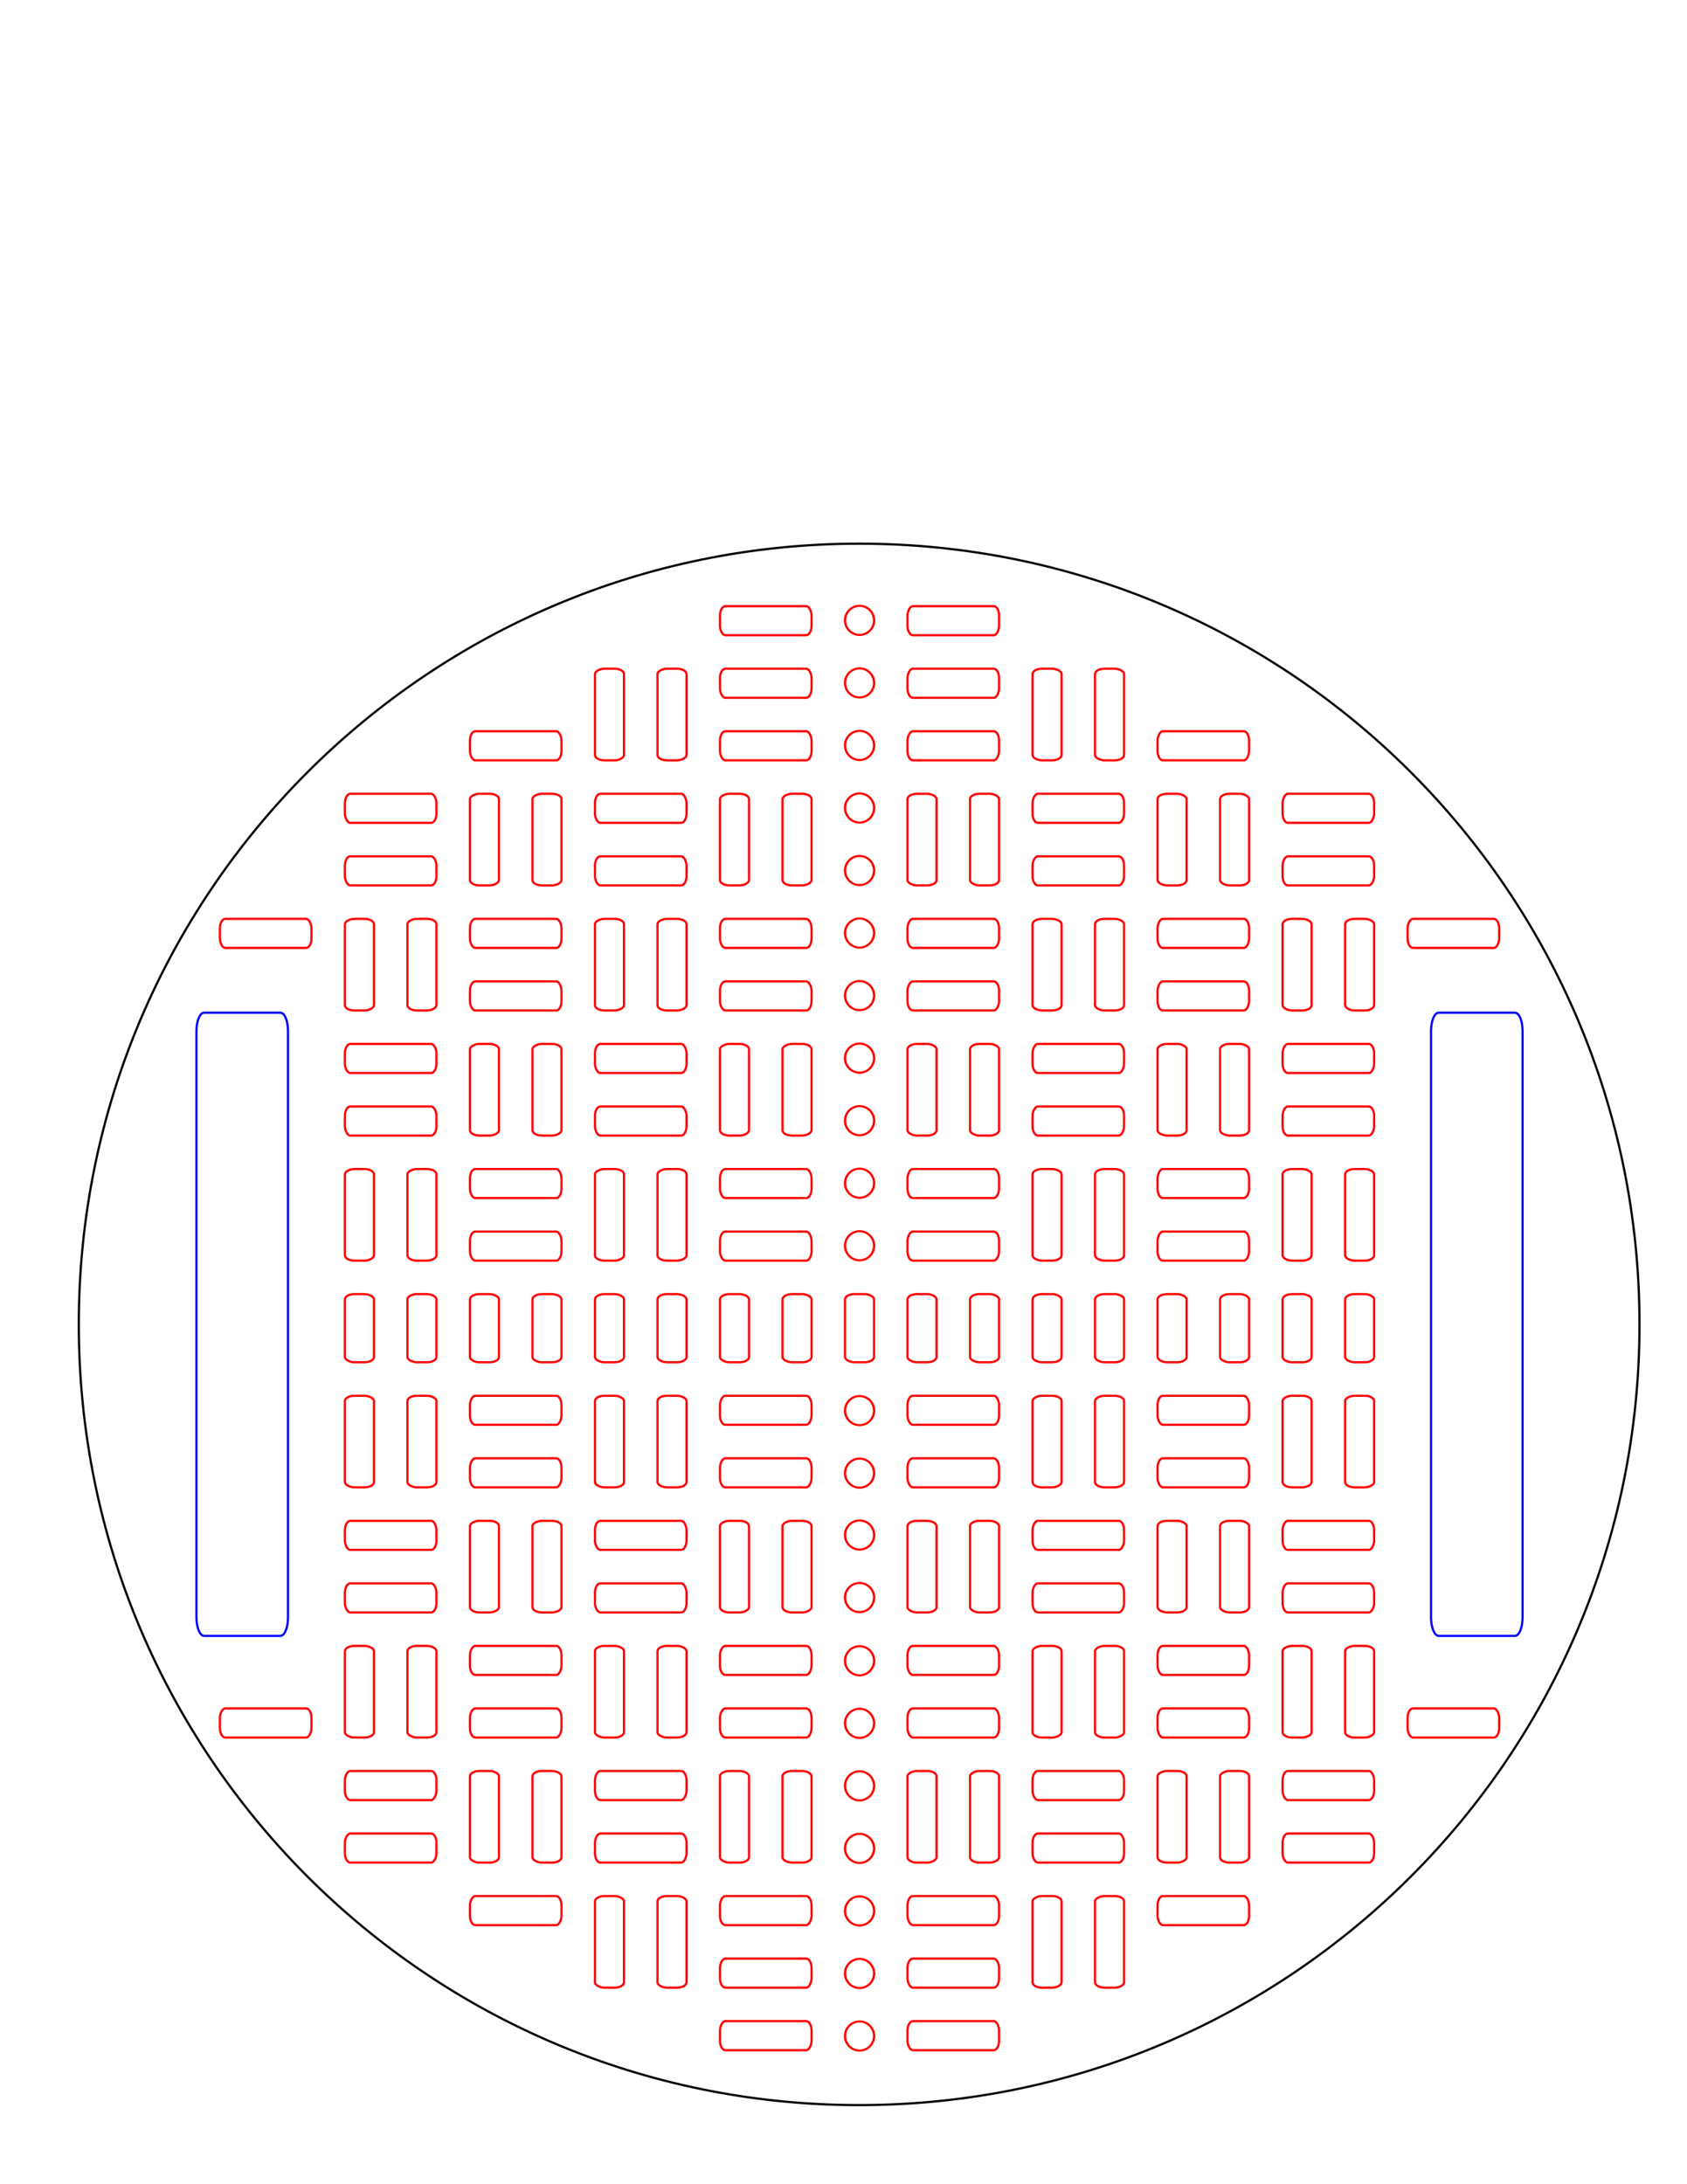 <?xml version="1.0" encoding="UTF-8" standalone="no"?>
<svg
   xmlns:dc="http://purl.org/dc/elements/1.1/"
   xmlns:cc="http://creativecommons.org/ns#"
   xmlns:rdf="http://www.w3.org/1999/02/22-rdf-syntax-ns#"
   xmlns:svg="http://www.w3.org/2000/svg"
   xmlns="http://www.w3.org/2000/svg"
   xmlns:sodipodi="http://sodipodi.sourceforge.net/DTD/sodipodi-0.dtd"
   xmlns:inkscape="http://www.inkscape.org/namespaces/inkscape"
   width="765"
   height="990"
   id="svg2985"
   version="1.1"
   inkscape:version="0.48.4 r9939"
   sodipodi:docname="base_middle.svg">
  <sodipodi:namedview
     pagecolor="#ffffff"
     bordercolor="#666666"
     borderopacity="1"
     objecttolerance="10"
     gridtolerance="10"
     guidetolerance="10"
     inkscape:pageopacity="0"
     inkscape:pageshadow="2"
     inkscape:window-width="1920"
     inkscape:window-height="1058"
     id="namedview3289"
     showgrid="false"
     inkscape:zoom="1.0505444"
     inkscape:cx="492.23666"
     inkscape:cy="359.3375"
     inkscape:window-x="1272"
     inkscape:window-y="-8"
     inkscape:window-maximized="1"
     inkscape:current-layer="g3003"
     inkscape:document-units="mm"
     units="mm" />
  <desc
     id="desc2987">D:\Documents\Projects\LaserCutter\Robot\base.dxf - scale = 1.000000</desc>
  <defs
     id="defs2989">
    <marker
       refY="0"
       refX="0"
       style="overflow:visible"
       id="DistanceX"
       orient="auto">
      <path
         style="stroke:#000000;stroke-width:0.5"
         d="M 3,-3 -3,3 M 0,-5 0,5"
         id="path2992"
         inkscape:connector-curvature="0" />
    </marker>
    <pattern
       height="8"
       width="8"
       patternUnits="userSpaceOnUse"
       y="0"
       x="0"
       id="Hatch">
      <path
         linecap="square"
         stroke="#000000"
         stroke-width="0.25"
         d="M8 4 l-4,4"
         id="path2995" />
      <path
         linecap="square"
         stroke="#000000"
         stroke-width="0.25"
         d="M6 2 l-4,4"
         id="path2997" />
      <path
         linecap="square"
         stroke="#000000"
         stroke-width="0.25"
         d="M4 0 l-4,4"
         id="path2999" />
    </pattern>
    <symbol
       id="*MODEL_SPACE" />
    <symbol
       id="*PAPER_SPACE" />
  </defs>
  <g
     inkscape:label="Main"
     inkscape:groupmode="layer"
     id="g3005"
     transform="translate(0,-62.362)"
     style="display:inline"
     sodipodi:insensitive="true">
    <g
       id="g3378"
       transform="translate(31.89,-35.433)"
       style="stroke-width:1;stroke-miterlimit:4;stroke-dasharray:none">
      <path
         sodipodi:type="arc"
         style="fill:none;stroke:#000000;stroke-width:0.298;stroke-linejoin:round;stroke-miterlimit:4;stroke-opacity:1;stroke-dasharray:none"
         id="path4218"
         sodipodi:cx="-551.26385"
         sodipodi:cy="171.18642"
         sodipodi:rx="105.34769"
         sodipodi:ry="105.34769"
         d="m -445.916,171.186 c 0,58.182 -47.166,105.348 -105.348,105.348 -58.182,0 -105.348,-47.166 -105.348,-105.348 0,-58.182 47.166,-105.348 105.348,-105.348 58.182,0 105.348,47.166 105.348,105.348 z"
         transform="matrix(3.359,0,0,3.359,2209.401,123.069)" />
    </g>
    <path
       inkscape:connector-curvature="0"
       id="path3105"
       style="fill:none;stroke:#0000ff;stroke-width:1;stroke-miterlimit:4;stroke-opacity:1;stroke-dasharray:none"
       d="m 92.561,521.366 0,0 m -3.478,274.056 0,-265.678 m 0,0 c 0,-4.648 1.552,-8.378 3.478,-8.378 m 34.595,282.465 -34.595,0 m 0,0 c -1.926,0 -3.478,-3.761 -3.478,-8.409 m 41.52,-265.678 0,265.678 m 0,0 c 0,4.647 -1.52,8.409 -3.447,8.409 m -34.595,-282.465 34.595,0 m 0,0 c 1.926,0 3.447,3.73 3.447,8.378" />
    <path
       inkscape:connector-curvature="0"
       id="path3123"
       style="fill:none;stroke:#0000ff;stroke-width:1;stroke-miterlimit:4;stroke-opacity:1;stroke-dasharray:none"
       d="m 652.401,521.366 0,0 m -3.476,274.056 0,-265.678 m 0,0 c 0,-4.648 1.551,-8.378 3.476,-8.378 m 34.568,282.465 -34.568,0 m 0,0 c -1.925,0 -3.476,-3.761 -3.476,-8.409 m 41.52,-265.678 0,265.678 m 0,0 c 0,4.647 -1.551,8.409 -3.476,8.409 m -34.568,-282.465 34.568,0 m 0,0 c 1.925,0 3.476,3.73 3.476,8.378" />
  </g>
  <g
     inkscape:label="Slots"
     inkscape:groupmode="layer"
     id="g3003"
     transform="translate(0,-62.362)"
     style="display:inline">
    <rect
       style="fill:none;stroke:#ff0000;stroke-width:1;stroke-linejoin:round;stroke-miterlimit:4;stroke-opacity:1;stroke-dasharray:none"
       id="rect3666-0-1-0-6-3"
       width="41.52"
       height="13.173"
       x="326.484"
       y="-963.279"
       rx="2.431"
       ry="4.269"
       transform="scale(1,-1)" />
    <rect
       style="fill:none;stroke:#ff0000;stroke-width:1;stroke-linejoin:round;stroke-miterlimit:4;stroke-opacity:1;stroke-dasharray:none"
       id="rect3666-0-7-1-5-9-27"
       width="41.52"
       height="13.173"
       x="326.484"
       y="-934.933"
       rx="2.431"
       ry="4.269"
       transform="scale(1,-1)" />
    <rect
       style="fill:none;stroke:#ff0000;stroke-width:1;stroke-linejoin:round;stroke-miterlimit:4;stroke-opacity:1;stroke-dasharray:none"
       id="rect3666-48-1-5-1-1-0"
       width="41.52"
       height="13.173"
       x="213.098"
       y="-934.933"
       rx="2.431"
       ry="4.269"
       transform="scale(1,-1)" />
    <rect
       style="fill:none;stroke:#ff0000;stroke-width:1;stroke-linejoin:round;stroke-miterlimit:4;stroke-opacity:1;stroke-dasharray:none"
       id="rect3666-71-6-4-79-3-4-2-0"
       width="41.52"
       height="13.173"
       x="921.76"
       y="298.138"
       rx="2.431"
       ry="4.269"
       transform="matrix(0,1,1,0,0,0)" />
    <rect
       style="fill:none;stroke:#ff0000;stroke-width:1;stroke-linejoin:round;stroke-miterlimit:4;stroke-opacity:1;stroke-dasharray:none"
       id="rect3666-71-6-4-31-8-8-9-95"
       width="41.52"
       height="13.173"
       x="921.76"
       y="269.791"
       rx="2.431"
       ry="4.269"
       transform="matrix(0,1,1,0,0,0)" />
    <rect
       style="fill:none;stroke:#ff0000;stroke-width:1;stroke-linejoin:round;stroke-miterlimit:4;stroke-opacity:1;stroke-dasharray:none"
       id="rect3666-0-1-2-8"
       width="41.52"
       height="13.173"
       x="269.79"
       y="-906.587"
       rx="2.431"
       ry="4.269"
       transform="scale(1,-1)" />
    <rect
       style="fill:none;stroke:#ff0000;stroke-width:1;stroke-linejoin:round;stroke-miterlimit:4;stroke-opacity:1;stroke-dasharray:none"
       id="rect3666-48-4-8-3"
       width="41.52"
       height="13.173"
       x="156.404"
       y="-906.587"
       rx="2.431"
       ry="4.269"
       transform="scale(1,-1)" />
    <rect
       style="fill:none;stroke:#ff0000;stroke-width:1;stroke-linejoin:round;stroke-miterlimit:4;stroke-opacity:1;stroke-dasharray:none"
       id="rect3666-0-7-1-1-79"
       width="41.52"
       height="13.173"
       x="269.79"
       y="-878.24"
       rx="2.431"
       ry="4.269"
       transform="scale(1,-1)" />
    <rect
       style="fill:none;stroke:#ff0000;stroke-width:1;stroke-linejoin:round;stroke-miterlimit:4;stroke-opacity:1;stroke-dasharray:none"
       id="rect3666-48-1-5-2-3"
       width="41.52"
       height="13.173"
       x="156.404"
       y="-878.24"
       rx="2.431"
       ry="4.269"
       transform="scale(1,-1)" />
    <rect
       style="fill:none;stroke:#ff0000;stroke-width:1;stroke-linejoin:round;stroke-miterlimit:4;stroke-opacity:1;stroke-dasharray:none"
       id="rect3666-71-6-4-38-2-4-80"
       width="41.52"
       height="13.173"
       x="865.067"
       y="354.83"
       rx="2.431"
       ry="4.269"
       transform="matrix(0,1,1,0,0,0)" />
    <rect
       style="fill:none;stroke:#ff0000;stroke-width:1;stroke-linejoin:round;stroke-miterlimit:4;stroke-opacity:1;stroke-dasharray:none"
       id="rect3666-71-6-4-7-6-4-1"
       width="41.52"
       height="13.173"
       x="865.067"
       y="326.483"
       rx="2.431"
       ry="4.269"
       transform="matrix(0,1,1,0,0,0)" />
    <rect
       style="fill:none;stroke:#ff0000;stroke-width:1;stroke-linejoin:round;stroke-miterlimit:4;stroke-opacity:1;stroke-dasharray:none"
       id="rect3666-71-6-4-79-3-42-84"
       width="41.52"
       height="13.173"
       x="865.067"
       y="241.444"
       rx="2.431"
       ry="4.269"
       transform="matrix(0,1,1,0,0,0)" />
    <rect
       style="fill:none;stroke:#ff0000;stroke-width:1;stroke-linejoin:round;stroke-miterlimit:4;stroke-opacity:1;stroke-dasharray:none"
       id="rect3666-71-6-4-31-8-9-8"
       width="41.52"
       height="13.173"
       x="865.067"
       y="213.097"
       rx="2.431"
       ry="4.269"
       transform="matrix(0,1,1,0,0,0)" />
    <rect
       style="fill:none;stroke:#ff0000;stroke-width:1;stroke-linejoin:round;stroke-miterlimit:4;stroke-opacity:1;stroke-dasharray:none"
       id="rect3666-07-7-3-9"
       width="41.52"
       height="13.173"
       x="99.713"
       y="-849.894"
       rx="2.431"
       ry="4.269"
       transform="scale(1,-1)" />
    <rect
       style="fill:none;stroke:#ff0000;stroke-width:1;stroke-linejoin:round;stroke-miterlimit:4;stroke-opacity:1;stroke-dasharray:none"
       id="rect3666-0-1-0-3-08"
       width="41.52"
       height="13.173"
       x="326.484"
       y="-849.894"
       rx="2.431"
       ry="4.269"
       transform="scale(1,-1)" />
    <rect
       style="fill:none;stroke:#ff0000;stroke-width:1;stroke-linejoin:round;stroke-miterlimit:4;stroke-opacity:1;stroke-dasharray:none"
       id="rect3666-48-4-7-8-7"
       width="41.52"
       height="13.173"
       x="213.098"
       y="-849.894"
       rx="2.431"
       ry="4.269"
       transform="scale(1,-1)" />
    <rect
       style="fill:none;stroke:#ff0000;stroke-width:1;stroke-linejoin:round;stroke-miterlimit:4;stroke-opacity:1;stroke-dasharray:none"
       id="rect3666-0-7-1-5-3-6"
       width="41.52"
       height="13.173"
       x="326.484"
       y="-821.547"
       rx="2.431"
       ry="4.269"
       transform="scale(1,-1)" />
    <rect
       style="fill:none;stroke:#ff0000;stroke-width:1;stroke-linejoin:round;stroke-miterlimit:4;stroke-opacity:1;stroke-dasharray:none"
       id="rect3666-48-1-5-1-7-5"
       width="41.52"
       height="13.173"
       x="213.098"
       y="-821.547"
       rx="2.431"
       ry="4.269"
       transform="scale(1,-1)" />
    <rect
       style="fill:none;stroke:#ff0000;stroke-width:1;stroke-linejoin:round;stroke-miterlimit:4;stroke-opacity:1;stroke-dasharray:none"
       id="rect3666-71-6-4-79-3-4-3-9"
       width="41.52"
       height="13.173"
       x="808.374"
       y="298.138"
       rx="2.431"
       ry="4.269"
       transform="matrix(0,1,1,0,0,0)" />
    <rect
       style="fill:none;stroke:#ff0000;stroke-width:1;stroke-linejoin:round;stroke-miterlimit:4;stroke-opacity:1;stroke-dasharray:none"
       id="rect3666-71-6-4-31-8-8-2-7"
       width="41.52"
       height="13.173"
       x="808.374"
       y="269.791"
       rx="2.431"
       ry="4.269"
       transform="matrix(0,1,1,0,0,0)" />
    <rect
       style="fill:none;stroke:#ff0000;stroke-width:1;stroke-linejoin:round;stroke-miterlimit:4;stroke-opacity:1;stroke-dasharray:none"
       id="rect3666-71-6-4-6-2-4-1-6"
       width="41.52"
       height="13.173"
       x="808.374"
       y="184.752"
       rx="2.431"
       ry="4.269"
       transform="matrix(0,1,1,0,0,0)" />
    <rect
       style="fill:none;stroke:#ff0000;stroke-width:1;stroke-linejoin:round;stroke-miterlimit:4;stroke-opacity:1;stroke-dasharray:none"
       id="rect3666-71-6-4-5-5-9-1-4"
       width="41.52"
       height="13.173"
       x="808.374"
       y="156.406"
       rx="2.431"
       ry="4.269"
       transform="matrix(0,1,1,0,0,0)" />
    <rect
       style="fill:none;stroke:#ff0000;stroke-width:1;stroke-linejoin:round;stroke-miterlimit:4;stroke-opacity:1;stroke-dasharray:none;display:inline"
       id="rect3666-0-1-2-7-3"
       width="41.52"
       height="13.173"
       x="326.484"
       y="-991.626"
       rx="2.431"
       ry="4.269"
       transform="scale(1,-1)" />
    <rect
       style="fill:none;stroke:#ff0000;stroke-width:1;stroke-linejoin:round;stroke-miterlimit:4;stroke-opacity:1;stroke-dasharray:none;display:inline"
       id="rect3666-0-1-0-6-3-2"
       width="41.52"
       height="13.173"
       x="-453.043"
       y="-963.279"
       rx="2.431"
       ry="4.269"
       transform="scale(-1,-1)" />
    <rect
       style="fill:none;stroke:#ff0000;stroke-width:1;stroke-linejoin:round;stroke-miterlimit:4;stroke-opacity:1;stroke-dasharray:none;display:inline"
       id="rect3666-0-7-1-5-9-27-9"
       width="41.52"
       height="13.173"
       x="-453.043"
       y="-934.933"
       rx="2.431"
       ry="4.269"
       transform="scale(-1,-1)" />
    <rect
       style="fill:none;stroke:#ff0000;stroke-width:1;stroke-linejoin:round;stroke-miterlimit:4;stroke-opacity:1;stroke-dasharray:none;display:inline"
       id="rect3666-48-1-5-1-1-0-8"
       width="41.52"
       height="13.173"
       x="-566.429"
       y="-934.933"
       rx="2.431"
       ry="4.269"
       transform="scale(-1,-1)" />
    <rect
       style="fill:none;stroke:#ff0000;stroke-width:1;stroke-linejoin:round;stroke-miterlimit:4;stroke-opacity:1;stroke-dasharray:none;display:inline"
       id="rect3666-71-6-4-79-3-4-2-0-2"
       width="41.52"
       height="13.173"
       x="921.76"
       y="-481.39"
       rx="2.431"
       ry="4.269"
       transform="matrix(0,1,-1,0,0,0)" />
    <rect
       style="fill:none;stroke:#ff0000;stroke-width:1;stroke-linejoin:round;stroke-miterlimit:4;stroke-opacity:1;stroke-dasharray:none;display:inline"
       id="rect3666-71-6-4-31-8-8-9-95-3"
       width="41.52"
       height="13.173"
       x="921.76"
       y="-509.736"
       rx="2.431"
       ry="4.269"
       transform="matrix(0,1,-1,0,0,0)" />
    <rect
       style="fill:none;stroke:#ff0000;stroke-width:1;stroke-linejoin:round;stroke-miterlimit:4;stroke-opacity:1;stroke-dasharray:none;display:inline"
       id="rect3666-0-1-2-8-4"
       width="41.52"
       height="13.173"
       x="-509.737"
       y="-906.587"
       rx="2.431"
       ry="4.269"
       transform="scale(-1,-1)" />
    <rect
       style="fill:none;stroke:#ff0000;stroke-width:1;stroke-linejoin:round;stroke-miterlimit:4;stroke-opacity:1;stroke-dasharray:none;display:inline"
       id="rect3666-48-4-8-3-0"
       width="41.52"
       height="13.173"
       x="-623.123"
       y="-906.587"
       rx="2.431"
       ry="4.269"
       transform="scale(-1,-1)" />
    <rect
       style="fill:none;stroke:#ff0000;stroke-width:1;stroke-linejoin:round;stroke-miterlimit:4;stroke-opacity:1;stroke-dasharray:none;display:inline"
       id="rect3666-0-7-1-1-79-2"
       width="41.52"
       height="13.173"
       x="-509.737"
       y="-878.24"
       rx="2.431"
       ry="4.269"
       transform="scale(-1,-1)" />
    <rect
       style="fill:none;stroke:#ff0000;stroke-width:1;stroke-linejoin:round;stroke-miterlimit:4;stroke-opacity:1;stroke-dasharray:none;display:inline"
       id="rect3666-48-1-5-2-3-3"
       width="41.52"
       height="13.173"
       x="-623.123"
       y="-878.24"
       rx="2.431"
       ry="4.269"
       transform="scale(-1,-1)" />
    <rect
       style="fill:none;stroke:#ff0000;stroke-width:1;stroke-linejoin:round;stroke-miterlimit:4;stroke-opacity:1;stroke-dasharray:none;display:inline"
       id="rect3666-71-6-4-38-2-4-80-1"
       width="41.52"
       height="13.173"
       x="865.067"
       y="-424.698"
       rx="2.431"
       ry="4.269"
       transform="matrix(0,1,-1,0,0,0)" />
    <rect
       style="fill:none;stroke:#ff0000;stroke-width:1;stroke-linejoin:round;stroke-miterlimit:4;stroke-opacity:1;stroke-dasharray:none;display:inline"
       id="rect3666-71-6-4-7-6-4-1-9"
       width="41.52"
       height="13.173"
       x="865.067"
       y="-453.045"
       rx="2.431"
       ry="4.269"
       transform="matrix(0,1,-1,0,0,0)" />
    <rect
       style="fill:none;stroke:#ff0000;stroke-width:1;stroke-linejoin:round;stroke-miterlimit:4;stroke-opacity:1;stroke-dasharray:none;display:inline"
       id="rect3666-71-6-4-79-3-42-84-8"
       width="41.52"
       height="13.173"
       x="865.067"
       y="-538.084"
       rx="2.431"
       ry="4.269"
       transform="matrix(0,1,-1,0,0,0)" />
    <rect
       style="fill:none;stroke:#ff0000;stroke-width:1;stroke-linejoin:round;stroke-miterlimit:4;stroke-opacity:1;stroke-dasharray:none;display:inline"
       id="rect3666-71-6-4-31-8-9-8-9"
       width="41.52"
       height="13.173"
       x="865.067"
       y="-566.43"
       rx="2.431"
       ry="4.269"
       transform="matrix(0,1,-1,0,0,0)" />
    <rect
       style="fill:none;stroke:#ff0000;stroke-width:1;stroke-linejoin:round;stroke-miterlimit:4;stroke-opacity:1;stroke-dasharray:none;display:inline"
       id="rect3666-07-7-3-9-8"
       width="41.52"
       height="13.173"
       x="-679.815"
       y="-849.894"
       rx="2.431"
       ry="4.269"
       transform="scale(-1,-1)" />
    <rect
       style="fill:none;stroke:#ff0000;stroke-width:1;stroke-linejoin:round;stroke-miterlimit:4;stroke-opacity:1;stroke-dasharray:none;display:inline"
       id="rect3666-0-1-0-3-08-9"
       width="41.52"
       height="13.173"
       x="-453.043"
       y="-849.894"
       rx="2.431"
       ry="4.269"
       transform="scale(-1,-1)" />
    <rect
       style="fill:none;stroke:#ff0000;stroke-width:1;stroke-linejoin:round;stroke-miterlimit:4;stroke-opacity:1;stroke-dasharray:none;display:inline"
       id="rect3666-48-4-7-8-7-1"
       width="41.52"
       height="13.173"
       x="-566.429"
       y="-849.894"
       rx="2.431"
       ry="4.269"
       transform="scale(-1,-1)" />
    <rect
       style="fill:none;stroke:#ff0000;stroke-width:1;stroke-linejoin:round;stroke-miterlimit:4;stroke-opacity:1;stroke-dasharray:none;display:inline"
       id="rect3666-0-7-1-5-3-6-3"
       width="41.52"
       height="13.173"
       x="-453.043"
       y="-821.547"
       rx="2.431"
       ry="4.269"
       transform="scale(-1,-1)" />
    <rect
       style="fill:none;stroke:#ff0000;stroke-width:1;stroke-linejoin:round;stroke-miterlimit:4;stroke-opacity:1;stroke-dasharray:none;display:inline"
       id="rect3666-48-1-5-1-7-5-5"
       width="41.52"
       height="13.173"
       x="-566.429"
       y="-821.547"
       rx="2.431"
       ry="4.269"
       transform="scale(-1,-1)" />
    <rect
       style="fill:none;stroke:#ff0000;stroke-width:1;stroke-linejoin:round;stroke-miterlimit:4;stroke-opacity:1;stroke-dasharray:none;display:inline"
       id="rect3666-71-6-4-79-3-4-3-9-1"
       width="41.52"
       height="13.173"
       x="808.374"
       y="-481.39"
       rx="2.431"
       ry="4.269"
       transform="matrix(0,1,-1,0,0,0)" />
    <rect
       style="fill:none;stroke:#ff0000;stroke-width:1;stroke-linejoin:round;stroke-miterlimit:4;stroke-opacity:1;stroke-dasharray:none;display:inline"
       id="rect3666-71-6-4-31-8-8-2-7-4"
       width="41.52"
       height="13.173"
       x="808.374"
       y="-509.736"
       rx="2.431"
       ry="4.269"
       transform="matrix(0,1,-1,0,0,0)" />
    <rect
       style="fill:none;stroke:#ff0000;stroke-width:1;stroke-linejoin:round;stroke-miterlimit:4;stroke-opacity:1;stroke-dasharray:none;display:inline"
       id="rect3666-71-6-4-6-2-4-1-6-2"
       width="41.52"
       height="13.173"
       x="808.374"
       y="-594.776"
       rx="2.431"
       ry="4.269"
       transform="matrix(0,1,-1,0,0,0)" />
    <rect
       style="fill:none;stroke:#ff0000;stroke-width:1;stroke-linejoin:round;stroke-miterlimit:4;stroke-opacity:1;stroke-dasharray:none;display:inline"
       id="rect3666-71-6-4-5-5-9-1-4-5"
       width="41.52"
       height="13.173"
       x="808.374"
       y="-623.122"
       rx="2.431"
       ry="4.269"
       transform="matrix(0,1,-1,0,0,0)" />
    <rect
       style="fill:none;stroke:#ff0000;stroke-width:1;stroke-linejoin:round;stroke-miterlimit:4;stroke-opacity:1;stroke-dasharray:none;display:inline"
       id="rect3666-0-1-2-7-3-4"
       width="41.52"
       height="13.173"
       x="-453.044"
       y="-991.626"
       rx="2.431"
       ry="4.269"
       transform="scale(-1,-1)" />
    <path
       sodipodi:type="arc"
       style="color:#000000;fill:none;stroke:#ff0000;stroke-width:3.031;stroke-linecap:butt;stroke-linejoin:round;stroke-miterlimit:4;stroke-opacity:1;stroke-dasharray:none;stroke-dashoffset:0;marker:none;visibility:visible;display:inline;overflow:visible;enable-background:accumulate"
       id="path9350-2-4"
       sodipodi:cx="884.30341"
       sodipodi:cy="324.63071"
       sodipodi:rx="19.037748"
       sodipodi:ry="20.941523"
       d="m 903.341,324.631 c 0,11.566 -8.523,20.942 -19.038,20.942 -10.514,0 -19.038,-9.376 -19.038,-20.942 0,-11.566 8.523,-20.942 19.038,-20.942 10.514,0 19.038,9.376 19.038,20.942 z"
       transform="matrix(0.346,0,0,0.315,83.816,712.856)" />
    <path
       sodipodi:type="arc"
       style="color:#000000;fill:none;stroke:#ff0000;stroke-width:3.031;stroke-linecap:butt;stroke-linejoin:round;stroke-miterlimit:4;stroke-opacity:1;stroke-dasharray:none;stroke-dashoffset:0;marker:none;visibility:visible;display:inline;overflow:visible;enable-background:accumulate"
       id="path9350-5-3-68"
       sodipodi:cx="884.30341"
       sodipodi:cy="324.63071"
       sodipodi:rx="19.037748"
       sodipodi:ry="20.941523"
       d="m 903.341,324.631 c 0,11.566 -8.523,20.942 -19.038,20.942 -10.514,0 -19.038,-9.376 -19.038,-20.942 0,-11.566 8.523,-20.942 19.038,-20.942 10.514,0 19.038,9.376 19.038,20.942 z"
       transform="matrix(0.346,0,0,0.315,83.816,769.549)" />
    <path
       sodipodi:type="arc"
       style="color:#000000;fill:none;stroke:#ff0000;stroke-width:3.031;stroke-linecap:butt;stroke-linejoin:round;stroke-miterlimit:4;stroke-opacity:1;stroke-dasharray:none;stroke-dashoffset:0;marker:none;visibility:visible;display:inline;overflow:visible;enable-background:accumulate"
       id="path9350-4-6-5-4"
       sodipodi:cx="884.30341"
       sodipodi:cy="324.63071"
       sodipodi:rx="19.037748"
       sodipodi:ry="20.941523"
       d="m 903.341,324.631 c 0,11.566 -8.523,20.942 -19.038,20.942 -10.514,0 -19.038,-9.376 -19.038,-20.942 0,-11.566 8.523,-20.942 19.038,-20.942 10.514,0 19.038,9.376 19.038,20.942 z"
       transform="matrix(0.346,0,0,0.315,83.816,741.203)" />
    <path
       sodipodi:type="arc"
       style="color:#000000;fill:none;stroke:#ff0000;stroke-width:3.031;stroke-linecap:butt;stroke-linejoin:round;stroke-miterlimit:4;stroke-opacity:1;stroke-dasharray:none;stroke-dashoffset:0;marker:none;visibility:visible;display:inline;overflow:visible;enable-background:accumulate"
       id="path9350-6-7"
       sodipodi:cx="884.30341"
       sodipodi:cy="324.63071"
       sodipodi:rx="19.037748"
       sodipodi:ry="20.941523"
       d="m 903.341,324.631 c 0,11.566 -8.523,20.942 -19.038,20.942 -10.514,0 -19.038,-9.376 -19.038,-20.942 0,-11.566 8.523,-20.942 19.038,-20.942 10.514,0 19.038,9.376 19.038,20.942 z"
       transform="matrix(0.346,0,0,0.315,83.816,826.242)" />
    <path
       sodipodi:type="arc"
       style="color:#000000;fill:none;stroke:#ff0000;stroke-width:3.031;stroke-linecap:butt;stroke-linejoin:round;stroke-miterlimit:4;stroke-opacity:1;stroke-dasharray:none;stroke-dashoffset:0;marker:none;visibility:visible;display:inline;overflow:visible;enable-background:accumulate"
       id="path9350-4-61-3"
       sodipodi:cx="884.30341"
       sodipodi:cy="324.63071"
       sodipodi:rx="19.037748"
       sodipodi:ry="20.941523"
       d="m 903.341,324.631 c 0,11.566 -8.523,20.942 -19.038,20.942 -10.514,0 -19.038,-9.376 -19.038,-20.942 0,-11.566 8.523,-20.942 19.038,-20.942 10.514,0 19.038,9.376 19.038,20.942 z"
       transform="matrix(0.346,0,0,0.315,83.816,797.896)" />
    <path
       sodipodi:type="arc"
       style="color:#000000;fill:none;stroke:#ff0000;stroke-width:3.031;stroke-linecap:butt;stroke-linejoin:round;stroke-miterlimit:4;stroke-opacity:1;stroke-dasharray:none;stroke-dashoffset:0;marker:none;visibility:visible;display:inline;overflow:visible;enable-background:accumulate"
       id="path9350-4-6-4-8"
       sodipodi:cx="884.30341"
       sodipodi:cy="324.63071"
       sodipodi:rx="19.037748"
       sodipodi:ry="20.941523"
       d="m 903.341,324.631 c 0,11.566 -8.523,20.942 -19.038,20.942 -10.514,0 -19.038,-9.376 -19.038,-20.942 0,-11.566 8.523,-20.942 19.038,-20.942 10.514,0 19.038,9.376 19.038,20.942 z"
       transform="matrix(0.346,0,0,0.315,83.816,854.589)" />
    <path
       sodipodi:type="arc"
       style="color:#000000;fill:none;stroke:#ff0000;stroke-width:3.031;stroke-linecap:butt;stroke-linejoin:round;stroke-miterlimit:4;stroke-opacity:1;stroke-dasharray:none;stroke-dashoffset:0;marker:none;visibility:visible;display:inline;overflow:visible;enable-background:accumulate"
       id="path9350-5-3-6-8"
       sodipodi:cx="884.30341"
       sodipodi:cy="324.63071"
       sodipodi:rx="19.037748"
       sodipodi:ry="20.941523"
       d="m 903.341,324.631 c 0,11.566 -8.523,20.942 -19.038,20.942 -10.514,0 -19.038,-9.376 -19.038,-20.942 0,-11.566 8.523,-20.942 19.038,-20.942 10.514,0 19.038,9.376 19.038,20.942 z"
       transform="matrix(0.346,0,0,0.315,83.816,882.935)" />
    <rect
       style="fill:none;stroke:#ff0000;stroke-width:1;stroke-linejoin:round;stroke-miterlimit:4;stroke-opacity:1;stroke-dasharray:none"
       id="rect3666-0-1-0-6-3-28"
       width="41.52"
       height="13.173"
       x="326.484"
       y="365.461"
       rx="2.431"
       ry="4.269" />
    <rect
       style="fill:none;stroke:#ff0000;stroke-width:1;stroke-linejoin:round;stroke-miterlimit:4;stroke-opacity:1;stroke-dasharray:none"
       id="rect3666-0-7-1-5-9-27-2"
       width="41.52"
       height="13.173"
       x="326.484"
       y="393.807"
       rx="2.431"
       ry="4.269" />
    <rect
       style="fill:none;stroke:#ff0000;stroke-width:1;stroke-linejoin:round;stroke-miterlimit:4;stroke-opacity:1;stroke-dasharray:none"
       id="rect3666-48-1-5-1-1-0-0"
       width="41.52"
       height="13.173"
       x="213.098"
       y="393.807"
       rx="2.431"
       ry="4.269" />
    <rect
       style="fill:none;stroke:#ff0000;stroke-width:1;stroke-linejoin:round;stroke-miterlimit:4;stroke-opacity:1;stroke-dasharray:none"
       id="rect3666-71-6-4-79-3-4-2-0-5"
       width="41.52"
       height="13.173"
       x="-406.98"
       y="298.138"
       rx="2.431"
       ry="4.269"
       transform="matrix(0,-1,1,0,0,0)" />
    <rect
       style="fill:none;stroke:#ff0000;stroke-width:1;stroke-linejoin:round;stroke-miterlimit:4;stroke-opacity:1;stroke-dasharray:none"
       id="rect3666-71-6-4-31-8-8-9-95-5"
       width="41.52"
       height="13.173"
       x="-406.98"
       y="269.791"
       rx="2.431"
       ry="4.269"
       transform="matrix(0,-1,1,0,0,0)" />
    <rect
       style="fill:none;stroke:#ff0000;stroke-width:1;stroke-linejoin:round;stroke-miterlimit:4;stroke-opacity:1;stroke-dasharray:none"
       id="rect3666-0-1-2-8-2"
       width="41.52"
       height="13.173"
       x="269.79"
       y="422.154"
       rx="2.431"
       ry="4.269" />
    <rect
       style="fill:none;stroke:#ff0000;stroke-width:1;stroke-linejoin:round;stroke-miterlimit:4;stroke-opacity:1;stroke-dasharray:none"
       id="rect3666-48-4-8-3-7"
       width="41.52"
       height="13.173"
       x="156.404"
       y="422.154"
       rx="2.431"
       ry="4.269" />
    <rect
       style="fill:none;stroke:#ff0000;stroke-width:1;stroke-linejoin:round;stroke-miterlimit:4;stroke-opacity:1;stroke-dasharray:none"
       id="rect3666-0-7-1-1-79-6"
       width="41.52"
       height="13.173"
       x="269.79"
       y="450.5"
       rx="2.431"
       ry="4.269" />
    <rect
       style="fill:none;stroke:#ff0000;stroke-width:1;stroke-linejoin:round;stroke-miterlimit:4;stroke-opacity:1;stroke-dasharray:none"
       id="rect3666-48-1-5-2-3-7"
       width="41.52"
       height="13.173"
       x="156.404"
       y="450.5"
       rx="2.431"
       ry="4.269" />
    <rect
       style="fill:none;stroke:#ff0000;stroke-width:1;stroke-linejoin:round;stroke-miterlimit:4;stroke-opacity:1;stroke-dasharray:none"
       id="rect3666-71-6-4-38-2-4-80-8"
       width="41.52"
       height="13.173"
       x="-463.673"
       y="354.83"
       rx="2.431"
       ry="4.269"
       transform="matrix(0,-1,1,0,0,0)" />
    <rect
       style="fill:none;stroke:#ff0000;stroke-width:1;stroke-linejoin:round;stroke-miterlimit:4;stroke-opacity:1;stroke-dasharray:none"
       id="rect3666-71-6-4-7-6-4-1-7"
       width="41.52"
       height="13.173"
       x="-463.673"
       y="326.483"
       rx="2.431"
       ry="4.269"
       transform="matrix(0,-1,1,0,0,0)" />
    <rect
       style="fill:none;stroke:#ff0000;stroke-width:1;stroke-linejoin:round;stroke-miterlimit:4;stroke-opacity:1;stroke-dasharray:none"
       id="rect3666-71-6-4-79-3-42-84-81"
       width="41.52"
       height="13.173"
       x="-463.673"
       y="241.444"
       rx="2.431"
       ry="4.269"
       transform="matrix(0,-1,1,0,0,0)" />
    <rect
       style="fill:none;stroke:#ff0000;stroke-width:1;stroke-linejoin:round;stroke-miterlimit:4;stroke-opacity:1;stroke-dasharray:none"
       id="rect3666-71-6-4-31-8-9-8-6"
       width="41.52"
       height="13.173"
       x="-463.673"
       y="213.097"
       rx="2.431"
       ry="4.269"
       transform="matrix(0,-1,1,0,0,0)" />
    <rect
       style="fill:none;stroke:#ff0000;stroke-width:1;stroke-linejoin:round;stroke-miterlimit:4;stroke-opacity:1;stroke-dasharray:none"
       id="rect3666-07-7-3-9-0"
       width="41.52"
       height="13.173"
       x="99.713"
       y="478.846"
       rx="2.431"
       ry="4.269" />
    <rect
       style="fill:none;stroke:#ff0000;stroke-width:1;stroke-linejoin:round;stroke-miterlimit:4;stroke-opacity:1;stroke-dasharray:none"
       id="rect3666-0-1-0-3-08-95"
       width="41.52"
       height="13.173"
       x="326.484"
       y="478.846"
       rx="2.431"
       ry="4.269" />
    <rect
       style="fill:none;stroke:#ff0000;stroke-width:1;stroke-linejoin:round;stroke-miterlimit:4;stroke-opacity:1;stroke-dasharray:none"
       id="rect3666-48-4-7-8-7-8"
       width="41.52"
       height="13.173"
       x="213.098"
       y="478.846"
       rx="2.431"
       ry="4.269" />
    <rect
       style="fill:none;stroke:#ff0000;stroke-width:1;stroke-linejoin:round;stroke-miterlimit:4;stroke-opacity:1;stroke-dasharray:none"
       id="rect3666-0-7-1-5-3-6-9"
       width="41.52"
       height="13.173"
       x="326.484"
       y="507.193"
       rx="2.431"
       ry="4.269" />
    <rect
       style="fill:none;stroke:#ff0000;stroke-width:1;stroke-linejoin:round;stroke-miterlimit:4;stroke-opacity:1;stroke-dasharray:none"
       id="rect3666-48-1-5-1-7-5-0"
       width="41.52"
       height="13.173"
       x="213.098"
       y="507.193"
       rx="2.431"
       ry="4.269" />
    <rect
       style="fill:none;stroke:#ff0000;stroke-width:1;stroke-linejoin:round;stroke-miterlimit:4;stroke-opacity:1;stroke-dasharray:none"
       id="rect3666-71-6-4-79-3-4-3-9-0"
       width="41.52"
       height="13.173"
       x="-520.366"
       y="298.138"
       rx="2.431"
       ry="4.269"
       transform="matrix(0,-1,1,0,0,0)" />
    <rect
       style="fill:none;stroke:#ff0000;stroke-width:1;stroke-linejoin:round;stroke-miterlimit:4;stroke-opacity:1;stroke-dasharray:none"
       id="rect3666-71-6-4-31-8-8-2-7-0"
       width="41.52"
       height="13.173"
       x="-520.366"
       y="269.791"
       rx="2.431"
       ry="4.269"
       transform="matrix(0,-1,1,0,0,0)" />
    <rect
       style="fill:none;stroke:#ff0000;stroke-width:1;stroke-linejoin:round;stroke-miterlimit:4;stroke-opacity:1;stroke-dasharray:none"
       id="rect3666-71-6-4-6-2-4-1-6-7"
       width="41.52"
       height="13.173"
       x="-520.366"
       y="184.752"
       rx="2.431"
       ry="4.269"
       transform="matrix(0,-1,1,0,0,0)" />
    <rect
       style="fill:none;stroke:#ff0000;stroke-width:1;stroke-linejoin:round;stroke-miterlimit:4;stroke-opacity:1;stroke-dasharray:none"
       id="rect3666-71-6-4-5-5-9-1-4-2"
       width="41.52"
       height="13.173"
       x="-520.366"
       y="156.406"
       rx="2.431"
       ry="4.269"
       transform="matrix(0,-1,1,0,0,0)" />
    <rect
       style="fill:none;stroke:#ff0000;stroke-width:1;stroke-linejoin:round;stroke-miterlimit:4;stroke-opacity:1;stroke-dasharray:none;display:inline"
       id="rect3666-0-1-2-7-3-2"
       width="41.52"
       height="13.173"
       x="326.484"
       y="337.114"
       rx="2.431"
       ry="4.269" />
    <rect
       style="fill:none;stroke:#ff0000;stroke-width:1;stroke-linejoin:round;stroke-miterlimit:4;stroke-opacity:1;stroke-dasharray:none;display:inline"
       id="rect3666-0-1-0-6-3-2-1"
       width="41.52"
       height="13.173"
       x="-453.043"
       y="365.461"
       rx="2.431"
       ry="4.269"
       transform="scale(-1,1)" />
    <rect
       style="fill:none;stroke:#ff0000;stroke-width:1;stroke-linejoin:round;stroke-miterlimit:4;stroke-opacity:1;stroke-dasharray:none;display:inline"
       id="rect3666-0-7-1-5-9-27-9-4"
       width="41.52"
       height="13.173"
       x="-453.043"
       y="393.807"
       rx="2.431"
       ry="4.269"
       transform="scale(-1,1)" />
    <rect
       style="fill:none;stroke:#ff0000;stroke-width:1;stroke-linejoin:round;stroke-miterlimit:4;stroke-opacity:1;stroke-dasharray:none;display:inline"
       id="rect3666-48-1-5-1-1-0-8-8"
       width="41.52"
       height="13.173"
       x="-566.429"
       y="393.807"
       rx="2.431"
       ry="4.269"
       transform="scale(-1,1)" />
    <rect
       style="fill:none;stroke:#ff0000;stroke-width:1;stroke-linejoin:round;stroke-miterlimit:4;stroke-opacity:1;stroke-dasharray:none;display:inline"
       id="rect3666-71-6-4-79-3-4-2-0-2-6"
       width="41.52"
       height="13.173"
       x="-406.98"
       y="-481.39"
       rx="2.431"
       ry="4.269"
       transform="matrix(0,-1,-1,0,0,0)" />
    <rect
       style="fill:none;stroke:#ff0000;stroke-width:1;stroke-linejoin:round;stroke-miterlimit:4;stroke-opacity:1;stroke-dasharray:none;display:inline"
       id="rect3666-71-6-4-31-8-8-9-95-3-4"
       width="41.52"
       height="13.173"
       x="-406.98"
       y="-509.736"
       rx="2.431"
       ry="4.269"
       transform="matrix(0,-1,-1,0,0,0)" />
    <rect
       style="fill:none;stroke:#ff0000;stroke-width:1;stroke-linejoin:round;stroke-miterlimit:4;stroke-opacity:1;stroke-dasharray:none;display:inline"
       id="rect3666-0-1-2-8-4-6"
       width="41.52"
       height="13.173"
       x="-509.737"
       y="422.154"
       rx="2.431"
       ry="4.269"
       transform="scale(-1,1)" />
    <rect
       style="fill:none;stroke:#ff0000;stroke-width:1;stroke-linejoin:round;stroke-miterlimit:4;stroke-opacity:1;stroke-dasharray:none;display:inline"
       id="rect3666-48-4-8-3-0-8"
       width="41.52"
       height="13.173"
       x="-623.123"
       y="422.154"
       rx="2.431"
       ry="4.269"
       transform="scale(-1,1)" />
    <rect
       style="fill:none;stroke:#ff0000;stroke-width:1;stroke-linejoin:round;stroke-miterlimit:4;stroke-opacity:1;stroke-dasharray:none;display:inline"
       id="rect3666-0-7-1-1-79-2-9"
       width="41.52"
       height="13.173"
       x="-509.737"
       y="450.5"
       rx="2.431"
       ry="4.269"
       transform="scale(-1,1)" />
    <rect
       style="fill:none;stroke:#ff0000;stroke-width:1;stroke-linejoin:round;stroke-miterlimit:4;stroke-opacity:1;stroke-dasharray:none;display:inline"
       id="rect3666-48-1-5-2-3-3-8"
       width="41.52"
       height="13.173"
       x="-623.123"
       y="450.5"
       rx="2.431"
       ry="4.269"
       transform="scale(-1,1)" />
    <rect
       style="fill:none;stroke:#ff0000;stroke-width:1;stroke-linejoin:round;stroke-miterlimit:4;stroke-opacity:1;stroke-dasharray:none;display:inline"
       id="rect3666-71-6-4-38-2-4-80-1-3"
       width="41.52"
       height="13.173"
       x="-463.673"
       y="-424.698"
       rx="2.431"
       ry="4.269"
       transform="matrix(0,-1,-1,0,0,0)" />
    <rect
       style="fill:none;stroke:#ff0000;stroke-width:1;stroke-linejoin:round;stroke-miterlimit:4;stroke-opacity:1;stroke-dasharray:none;display:inline"
       id="rect3666-71-6-4-7-6-4-1-9-5"
       width="41.52"
       height="13.173"
       x="-463.673"
       y="-453.045"
       rx="2.431"
       ry="4.269"
       transform="matrix(0,-1,-1,0,0,0)" />
    <rect
       style="fill:none;stroke:#ff0000;stroke-width:1;stroke-linejoin:round;stroke-miterlimit:4;stroke-opacity:1;stroke-dasharray:none;display:inline"
       id="rect3666-71-6-4-79-3-42-84-8-5"
       width="41.52"
       height="13.173"
       x="-463.673"
       y="-538.084"
       rx="2.431"
       ry="4.269"
       transform="matrix(0,-1,-1,0,0,0)" />
    <rect
       style="fill:none;stroke:#ff0000;stroke-width:1;stroke-linejoin:round;stroke-miterlimit:4;stroke-opacity:1;stroke-dasharray:none;display:inline"
       id="rect3666-71-6-4-31-8-9-8-9-1"
       width="41.52"
       height="13.173"
       x="-463.673"
       y="-566.43"
       rx="2.431"
       ry="4.269"
       transform="matrix(0,-1,-1,0,0,0)" />
    <rect
       style="fill:none;stroke:#ff0000;stroke-width:1;stroke-linejoin:round;stroke-miterlimit:4;stroke-opacity:1;stroke-dasharray:none;display:inline"
       id="rect3666-07-7-3-9-8-5"
       width="41.52"
       height="13.173"
       x="-679.815"
       y="478.846"
       rx="2.431"
       ry="4.269"
       transform="scale(-1,1)" />
    <rect
       style="fill:none;stroke:#ff0000;stroke-width:1;stroke-linejoin:round;stroke-miterlimit:4;stroke-opacity:1;stroke-dasharray:none;display:inline"
       id="rect3666-0-1-0-3-08-9-5"
       width="41.52"
       height="13.173"
       x="-453.043"
       y="478.846"
       rx="2.431"
       ry="4.269"
       transform="scale(-1,1)" />
    <rect
       style="fill:none;stroke:#ff0000;stroke-width:1;stroke-linejoin:round;stroke-miterlimit:4;stroke-opacity:1;stroke-dasharray:none;display:inline"
       id="rect3666-48-4-7-8-7-1-8"
       width="41.52"
       height="13.173"
       x="-566.429"
       y="478.846"
       rx="2.431"
       ry="4.269"
       transform="scale(-1,1)" />
    <rect
       style="fill:none;stroke:#ff0000;stroke-width:1;stroke-linejoin:round;stroke-miterlimit:4;stroke-opacity:1;stroke-dasharray:none;display:inline"
       id="rect3666-0-7-1-5-3-6-3-4"
       width="41.52"
       height="13.173"
       x="-453.043"
       y="507.193"
       rx="2.431"
       ry="4.269"
       transform="scale(-1,1)" />
    <rect
       style="fill:none;stroke:#ff0000;stroke-width:1;stroke-linejoin:round;stroke-miterlimit:4;stroke-opacity:1;stroke-dasharray:none;display:inline"
       id="rect3666-48-1-5-1-7-5-5-0"
       width="41.52"
       height="13.173"
       x="-566.429"
       y="507.193"
       rx="2.431"
       ry="4.269"
       transform="scale(-1,1)" />
    <rect
       style="fill:none;stroke:#ff0000;stroke-width:1;stroke-linejoin:round;stroke-miterlimit:4;stroke-opacity:1;stroke-dasharray:none;display:inline"
       id="rect3666-71-6-4-79-3-4-3-9-1-5"
       width="41.52"
       height="13.173"
       x="-520.366"
       y="-481.39"
       rx="2.431"
       ry="4.269"
       transform="matrix(0,-1,-1,0,0,0)" />
    <rect
       style="fill:none;stroke:#ff0000;stroke-width:1;stroke-linejoin:round;stroke-miterlimit:4;stroke-opacity:1;stroke-dasharray:none;display:inline"
       id="rect3666-71-6-4-31-8-8-2-7-4-4"
       width="41.52"
       height="13.173"
       x="-520.366"
       y="-509.736"
       rx="2.431"
       ry="4.269"
       transform="matrix(0,-1,-1,0,0,0)" />
    <rect
       style="fill:none;stroke:#ff0000;stroke-width:1;stroke-linejoin:round;stroke-miterlimit:4;stroke-opacity:1;stroke-dasharray:none;display:inline"
       id="rect3666-71-6-4-6-2-4-1-6-2-7"
       width="41.52"
       height="13.173"
       x="-520.366"
       y="-594.776"
       rx="2.431"
       ry="4.269"
       transform="matrix(0,-1,-1,0,0,0)" />
    <rect
       style="fill:none;stroke:#ff0000;stroke-width:1;stroke-linejoin:round;stroke-miterlimit:4;stroke-opacity:1;stroke-dasharray:none;display:inline"
       id="rect3666-71-6-4-5-5-9-1-4-5-2"
       width="41.52"
       height="13.173"
       x="-520.366"
       y="-623.122"
       rx="2.431"
       ry="4.269"
       transform="matrix(0,-1,-1,0,0,0)" />
    <rect
       style="fill:none;stroke:#ff0000;stroke-width:1;stroke-linejoin:round;stroke-miterlimit:4;stroke-opacity:1;stroke-dasharray:none;display:inline"
       id="rect3666-0-1-2-7-3-4-9"
       width="41.52"
       height="13.173"
       x="-453.044"
       y="337.114"
       rx="2.431"
       ry="4.269"
       transform="scale(-1,1)" />
    <path
       sodipodi:type="arc"
       style="color:#000000;fill:none;stroke:#ff0000;stroke-width:3.031;stroke-linecap:butt;stroke-linejoin:round;stroke-miterlimit:4;stroke-opacity:1;stroke-dasharray:none;stroke-dashoffset:0;marker:none;visibility:visible;display:inline;overflow:visible;enable-background:accumulate"
       id="path9350-2-4-0"
       sodipodi:cx="884.30341"
       sodipodi:cy="324.63071"
       sodipodi:rx="19.037748"
       sodipodi:ry="20.941523"
       d="m 903.341,324.631 c 0,11.566 -8.523,20.942 -19.038,20.942 -10.514,0 -19.038,-9.376 -19.038,-20.942 0,-11.566 8.523,-20.942 19.038,-20.942 10.514,0 19.038,9.376 19.038,20.942 z"
       transform="matrix(0.346,0,0,-0.315,83.816,615.884)" />
    <path
       sodipodi:type="arc"
       style="color:#000000;fill:none;stroke:#ff0000;stroke-width:3.031;stroke-linecap:butt;stroke-linejoin:round;stroke-miterlimit:4;stroke-opacity:1;stroke-dasharray:none;stroke-dashoffset:0;marker:none;visibility:visible;display:inline;overflow:visible;enable-background:accumulate"
       id="path9350-5-3-68-0"
       sodipodi:cx="884.30341"
       sodipodi:cy="324.63071"
       sodipodi:rx="19.037748"
       sodipodi:ry="20.941523"
       d="m 903.341,324.631 c 0,11.566 -8.523,20.942 -19.038,20.942 -10.514,0 -19.038,-9.376 -19.038,-20.942 0,-11.566 8.523,-20.942 19.038,-20.942 10.514,0 19.038,9.376 19.038,20.942 z"
       transform="matrix(0.346,0,0,-0.315,83.816,559.191)" />
    <path
       sodipodi:type="arc"
       style="color:#000000;fill:none;stroke:#ff0000;stroke-width:3.031;stroke-linecap:butt;stroke-linejoin:round;stroke-miterlimit:4;stroke-opacity:1;stroke-dasharray:none;stroke-dashoffset:0;marker:none;visibility:visible;display:inline;overflow:visible;enable-background:accumulate"
       id="path9350-4-6-5-4-3"
       sodipodi:cx="884.30341"
       sodipodi:cy="324.63071"
       sodipodi:rx="19.037748"
       sodipodi:ry="20.941523"
       d="m 903.341,324.631 c 0,11.566 -8.523,20.942 -19.038,20.942 -10.514,0 -19.038,-9.376 -19.038,-20.942 0,-11.566 8.523,-20.942 19.038,-20.942 10.514,0 19.038,9.376 19.038,20.942 z"
       transform="matrix(0.346,0,0,-0.315,83.816,587.537)" />
    <path
       sodipodi:type="arc"
       style="color:#000000;fill:none;stroke:#ff0000;stroke-width:3.031;stroke-linecap:butt;stroke-linejoin:round;stroke-miterlimit:4;stroke-opacity:1;stroke-dasharray:none;stroke-dashoffset:0;marker:none;visibility:visible;display:inline;overflow:visible;enable-background:accumulate"
       id="path9350-6-7-5"
       sodipodi:cx="884.30341"
       sodipodi:cy="324.63071"
       sodipodi:rx="19.037748"
       sodipodi:ry="20.941523"
       d="m 903.341,324.631 c 0,11.566 -8.523,20.942 -19.038,20.942 -10.514,0 -19.038,-9.376 -19.038,-20.942 0,-11.566 8.523,-20.942 19.038,-20.942 10.514,0 19.038,9.376 19.038,20.942 z"
       transform="matrix(0.346,0,0,-0.315,83.816,502.498)" />
    <path
       sodipodi:type="arc"
       style="color:#000000;fill:none;stroke:#ff0000;stroke-width:3.031;stroke-linecap:butt;stroke-linejoin:round;stroke-miterlimit:4;stroke-opacity:1;stroke-dasharray:none;stroke-dashoffset:0;marker:none;visibility:visible;display:inline;overflow:visible;enable-background:accumulate"
       id="path9350-4-61-3-0"
       sodipodi:cx="884.30341"
       sodipodi:cy="324.63071"
       sodipodi:rx="19.037748"
       sodipodi:ry="20.941523"
       d="m 903.341,324.631 c 0,11.566 -8.523,20.942 -19.038,20.942 -10.514,0 -19.038,-9.376 -19.038,-20.942 0,-11.566 8.523,-20.942 19.038,-20.942 10.514,0 19.038,9.376 19.038,20.942 z"
       transform="matrix(0.346,0,0,-0.315,83.816,530.844)" />
    <path
       sodipodi:type="arc"
       style="color:#000000;fill:none;stroke:#ff0000;stroke-width:3.031;stroke-linecap:butt;stroke-linejoin:round;stroke-miterlimit:4;stroke-opacity:1;stroke-dasharray:none;stroke-dashoffset:0;marker:none;visibility:visible;display:inline;overflow:visible;enable-background:accumulate"
       id="path9350-4-6-4-8-7"
       sodipodi:cx="884.30341"
       sodipodi:cy="324.63071"
       sodipodi:rx="19.037748"
       sodipodi:ry="20.941523"
       d="m 903.341,324.631 c 0,11.566 -8.523,20.942 -19.038,20.942 -10.514,0 -19.038,-9.376 -19.038,-20.942 0,-11.566 8.523,-20.942 19.038,-20.942 10.514,0 19.038,9.376 19.038,20.942 z"
       transform="matrix(0.346,0,0,-0.315,83.816,474.151)" />
    <path
       sodipodi:type="arc"
       style="color:#000000;fill:none;stroke:#ff0000;stroke-width:3.031;stroke-linecap:butt;stroke-linejoin:round;stroke-miterlimit:4;stroke-opacity:1;stroke-dasharray:none;stroke-dashoffset:0;marker:none;visibility:visible;display:inline;overflow:visible;enable-background:accumulate"
       id="path9350-5-3-6-8-6"
       sodipodi:cx="884.30341"
       sodipodi:cy="324.63071"
       sodipodi:rx="19.037748"
       sodipodi:ry="20.941523"
       d="m 903.341,324.631 c 0,11.566 -8.523,20.942 -19.038,20.942 -10.514,0 -19.038,-9.376 -19.038,-20.942 0,-11.566 8.523,-20.942 19.038,-20.942 10.514,0 19.038,9.376 19.038,20.942 z"
       transform="matrix(0.346,0,0,-0.315,83.816,445.805)" />
    <rect
       style="fill:none;stroke:#ff0000;stroke-width:1;stroke-linejoin:round;stroke-miterlimit:4;stroke-opacity:1;stroke-dasharray:none;display:inline"
       id="rect3666-0-1-2-8-2-7"
       width="41.52"
       height="13.173"
       x="269.79"
       y="535.539"
       rx="2.431"
       ry="4.269" />
    <rect
       style="fill:none;stroke:#ff0000;stroke-width:1;stroke-linejoin:round;stroke-miterlimit:4;stroke-opacity:1;stroke-dasharray:none;display:inline"
       id="rect3666-48-4-8-3-7-8"
       width="41.52"
       height="13.173"
       x="156.404"
       y="535.539"
       rx="2.431"
       ry="4.269" />
    <rect
       style="fill:none;stroke:#ff0000;stroke-width:1;stroke-linejoin:round;stroke-miterlimit:4;stroke-opacity:1;stroke-dasharray:none;display:inline"
       id="rect3666-0-7-1-1-79-6-3"
       width="41.52"
       height="13.173"
       x="269.79"
       y="563.886"
       rx="2.431"
       ry="4.269" />
    <rect
       style="fill:none;stroke:#ff0000;stroke-width:1;stroke-linejoin:round;stroke-miterlimit:4;stroke-opacity:1;stroke-dasharray:none;display:inline"
       id="rect3666-48-1-5-2-3-7-6"
       width="41.52"
       height="13.173"
       x="156.404"
       y="563.886"
       rx="2.431"
       ry="4.269" />
    <rect
       style="fill:none;stroke:#ff0000;stroke-width:1;stroke-linejoin:round;stroke-miterlimit:4;stroke-opacity:1;stroke-dasharray:none;display:inline"
       id="rect3666-71-6-4-38-2-4-80-8-4"
       width="41.52"
       height="13.173"
       x="-577.059"
       y="354.83"
       rx="2.431"
       ry="4.269"
       transform="matrix(0,-1,1,0,0,0)" />
    <rect
       style="fill:none;stroke:#ff0000;stroke-width:1;stroke-linejoin:round;stroke-miterlimit:4;stroke-opacity:1;stroke-dasharray:none;display:inline"
       id="rect3666-71-6-4-7-6-4-1-7-4"
       width="41.52"
       height="13.173"
       x="-577.059"
       y="326.483"
       rx="2.431"
       ry="4.269"
       transform="matrix(0,-1,1,0,0,0)" />
    <rect
       style="fill:none;stroke:#ff0000;stroke-width:1;stroke-linejoin:round;stroke-miterlimit:4;stroke-opacity:1;stroke-dasharray:none;display:inline"
       id="rect3666-71-6-4-79-3-42-84-81-1"
       width="41.52"
       height="13.173"
       x="-577.059"
       y="241.444"
       rx="2.431"
       ry="4.269"
       transform="matrix(0,-1,1,0,0,0)" />
    <rect
       style="fill:none;stroke:#ff0000;stroke-width:1;stroke-linejoin:round;stroke-miterlimit:4;stroke-opacity:1;stroke-dasharray:none;display:inline"
       id="rect3666-71-6-4-31-8-9-8-6-9"
       width="41.52"
       height="13.173"
       x="-577.059"
       y="213.097"
       rx="2.431"
       ry="4.269"
       transform="matrix(0,-1,1,0,0,0)" />
    <rect
       style="fill:none;stroke:#ff0000;stroke-width:1;stroke-linejoin:round;stroke-miterlimit:4;stroke-opacity:1;stroke-dasharray:none;display:inline"
       id="rect3666-0-1-0-3-08-95-5"
       width="41.52"
       height="13.173"
       x="326.484"
       y="592.232"
       rx="2.431"
       ry="4.269" />
    <rect
       style="fill:none;stroke:#ff0000;stroke-width:1;stroke-linejoin:round;stroke-miterlimit:4;stroke-opacity:1;stroke-dasharray:none;display:inline"
       id="rect3666-48-4-7-8-7-8-5"
       width="41.52"
       height="13.173"
       x="213.098"
       y="592.232"
       rx="2.431"
       ry="4.269" />
    <rect
       style="fill:none;stroke:#ff0000;stroke-width:1;stroke-linejoin:round;stroke-miterlimit:4;stroke-opacity:1;stroke-dasharray:none;display:inline"
       id="rect3666-0-7-1-5-3-6-9-7"
       width="41.52"
       height="13.173"
       x="326.484"
       y="620.579"
       rx="2.431"
       ry="4.269" />
    <rect
       style="fill:none;stroke:#ff0000;stroke-width:1;stroke-linejoin:round;stroke-miterlimit:4;stroke-opacity:1;stroke-dasharray:none;display:inline"
       id="rect3666-48-1-5-1-7-5-0-4"
       width="41.52"
       height="13.173"
       x="213.098"
       y="620.579"
       rx="2.431"
       ry="4.269" />
    <rect
       style="fill:none;stroke:#ff0000;stroke-width:1;stroke-linejoin:round;stroke-miterlimit:4;stroke-opacity:1;stroke-dasharray:none;display:inline"
       id="rect3666-71-6-4-79-3-4-3-9-0-7"
       width="41.52"
       height="13.173"
       x="-633.752"
       y="298.138"
       rx="2.431"
       ry="4.269"
       transform="matrix(0,-1,1,0,0,0)" />
    <rect
       style="fill:none;stroke:#ff0000;stroke-width:1;stroke-linejoin:round;stroke-miterlimit:4;stroke-opacity:1;stroke-dasharray:none;display:inline"
       id="rect3666-71-6-4-31-8-8-2-7-0-3"
       width="41.52"
       height="13.173"
       x="-633.752"
       y="269.791"
       rx="2.431"
       ry="4.269"
       transform="matrix(0,-1,1,0,0,0)" />
    <rect
       style="fill:none;stroke:#ff0000;stroke-width:1;stroke-linejoin:round;stroke-miterlimit:4;stroke-opacity:1;stroke-dasharray:none;display:inline"
       id="rect3666-71-6-4-6-2-4-1-6-7-4"
       width="41.52"
       height="13.173"
       x="-633.752"
       y="184.752"
       rx="2.431"
       ry="4.269"
       transform="matrix(0,-1,1,0,0,0)" />
    <rect
       style="fill:none;stroke:#ff0000;stroke-width:1;stroke-linejoin:round;stroke-miterlimit:4;stroke-opacity:1;stroke-dasharray:none;display:inline"
       id="rect3666-71-6-4-5-5-9-1-4-2-0"
       width="41.52"
       height="13.173"
       x="-633.752"
       y="156.406"
       rx="2.431"
       ry="4.269"
       transform="matrix(0,-1,1,0,0,0)" />
    <rect
       style="fill:none;stroke:#ff0000;stroke-width:1;stroke-linejoin:round;stroke-miterlimit:4;stroke-opacity:1;stroke-dasharray:none;display:inline"
       id="rect3666-0-1-2-8-4-6-8"
       width="41.52"
       height="13.173"
       x="-509.737"
       y="535.539"
       rx="2.431"
       ry="4.269"
       transform="scale(-1,1)" />
    <rect
       style="fill:none;stroke:#ff0000;stroke-width:1;stroke-linejoin:round;stroke-miterlimit:4;stroke-opacity:1;stroke-dasharray:none;display:inline"
       id="rect3666-48-4-8-3-0-8-8"
       width="41.52"
       height="13.173"
       x="-623.123"
       y="535.539"
       rx="2.431"
       ry="4.269"
       transform="scale(-1,1)" />
    <rect
       style="fill:none;stroke:#ff0000;stroke-width:1;stroke-linejoin:round;stroke-miterlimit:4;stroke-opacity:1;stroke-dasharray:none;display:inline"
       id="rect3666-0-7-1-1-79-2-9-1"
       width="41.52"
       height="13.173"
       x="-509.737"
       y="563.886"
       rx="2.431"
       ry="4.269"
       transform="scale(-1,1)" />
    <rect
       style="fill:none;stroke:#ff0000;stroke-width:1;stroke-linejoin:round;stroke-miterlimit:4;stroke-opacity:1;stroke-dasharray:none;display:inline"
       id="rect3666-48-1-5-2-3-3-8-5"
       width="41.52"
       height="13.173"
       x="-623.123"
       y="563.886"
       rx="2.431"
       ry="4.269"
       transform="scale(-1,1)" />
    <rect
       style="fill:none;stroke:#ff0000;stroke-width:1;stroke-linejoin:round;stroke-miterlimit:4;stroke-opacity:1;stroke-dasharray:none;display:inline"
       id="rect3666-71-6-4-38-2-4-80-1-3-2"
       width="41.52"
       height="13.173"
       x="-577.059"
       y="-424.698"
       rx="2.431"
       ry="4.269"
       transform="matrix(0,-1,-1,0,0,0)" />
    <rect
       style="fill:none;stroke:#ff0000;stroke-width:1;stroke-linejoin:round;stroke-miterlimit:4;stroke-opacity:1;stroke-dasharray:none;display:inline"
       id="rect3666-71-6-4-7-6-4-1-9-5-3"
       width="41.52"
       height="13.173"
       x="-577.059"
       y="-453.045"
       rx="2.431"
       ry="4.269"
       transform="matrix(0,-1,-1,0,0,0)" />
    <rect
       style="fill:none;stroke:#ff0000;stroke-width:1;stroke-linejoin:round;stroke-miterlimit:4;stroke-opacity:1;stroke-dasharray:none;display:inline"
       id="rect3666-71-6-4-79-3-42-84-8-5-2"
       width="41.52"
       height="13.173"
       x="-577.059"
       y="-538.084"
       rx="2.431"
       ry="4.269"
       transform="matrix(0,-1,-1,0,0,0)" />
    <rect
       style="fill:none;stroke:#ff0000;stroke-width:1;stroke-linejoin:round;stroke-miterlimit:4;stroke-opacity:1;stroke-dasharray:none;display:inline"
       id="rect3666-71-6-4-31-8-9-8-9-1-4"
       width="41.52"
       height="13.173"
       x="-577.059"
       y="-566.43"
       rx="2.431"
       ry="4.269"
       transform="matrix(0,-1,-1,0,0,0)" />
    <rect
       style="fill:none;stroke:#ff0000;stroke-width:1;stroke-linejoin:round;stroke-miterlimit:4;stroke-opacity:1;stroke-dasharray:none;display:inline"
       id="rect3666-0-1-0-3-08-9-5-6"
       width="41.52"
       height="13.173"
       x="-453.043"
       y="592.232"
       rx="2.431"
       ry="4.269"
       transform="scale(-1,1)" />
    <rect
       style="fill:none;stroke:#ff0000;stroke-width:1;stroke-linejoin:round;stroke-miterlimit:4;stroke-opacity:1;stroke-dasharray:none;display:inline"
       id="rect3666-48-4-7-8-7-1-8-6"
       width="41.52"
       height="13.173"
       x="-566.429"
       y="592.232"
       rx="2.431"
       ry="4.269"
       transform="scale(-1,1)" />
    <rect
       style="fill:none;stroke:#ff0000;stroke-width:1;stroke-linejoin:round;stroke-miterlimit:4;stroke-opacity:1;stroke-dasharray:none;display:inline"
       id="rect3666-0-7-1-5-3-6-3-4-6"
       width="41.52"
       height="13.173"
       x="-453.043"
       y="620.579"
       rx="2.431"
       ry="4.269"
       transform="scale(-1,1)" />
    <rect
       style="fill:none;stroke:#ff0000;stroke-width:1;stroke-linejoin:round;stroke-miterlimit:4;stroke-opacity:1;stroke-dasharray:none;display:inline"
       id="rect3666-48-1-5-1-7-5-5-0-2"
       width="41.52"
       height="13.173"
       x="-566.429"
       y="620.579"
       rx="2.431"
       ry="4.269"
       transform="scale(-1,1)" />
    <rect
       style="fill:none;stroke:#ff0000;stroke-width:1;stroke-linejoin:round;stroke-miterlimit:4;stroke-opacity:1;stroke-dasharray:none;display:inline"
       id="rect3666-71-6-4-79-3-4-3-9-1-5-9"
       width="41.52"
       height="13.173"
       x="-633.752"
       y="-481.39"
       rx="2.431"
       ry="4.269"
       transform="matrix(0,-1,-1,0,0,0)" />
    <rect
       style="fill:none;stroke:#ff0000;stroke-width:1;stroke-linejoin:round;stroke-miterlimit:4;stroke-opacity:1;stroke-dasharray:none;display:inline"
       id="rect3666-71-6-4-31-8-8-2-7-4-4-0"
       width="41.52"
       height="13.173"
       x="-633.752"
       y="-509.736"
       rx="2.431"
       ry="4.269"
       transform="matrix(0,-1,-1,0,0,0)" />
    <rect
       style="fill:none;stroke:#ff0000;stroke-width:1;stroke-linejoin:round;stroke-miterlimit:4;stroke-opacity:1;stroke-dasharray:none;display:inline"
       id="rect3666-71-6-4-6-2-4-1-6-2-7-4"
       width="41.52"
       height="13.173"
       x="-633.752"
       y="-594.776"
       rx="2.431"
       ry="4.269"
       transform="matrix(0,-1,-1,0,0,0)" />
    <rect
       style="fill:none;stroke:#ff0000;stroke-width:1;stroke-linejoin:round;stroke-miterlimit:4;stroke-opacity:1;stroke-dasharray:none;display:inline"
       id="rect3666-71-6-4-5-5-9-1-4-5-2-9"
       width="41.52"
       height="13.173"
       x="-633.752"
       y="-623.122"
       rx="2.431"
       ry="4.269"
       transform="matrix(0,-1,-1,0,0,0)" />
    <path
       sodipodi:type="arc"
       style="color:#000000;fill:none;stroke:#ff0000;stroke-width:3.031;stroke-linecap:butt;stroke-linejoin:round;stroke-miterlimit:4;stroke-opacity:1;stroke-dasharray:none;stroke-dashoffset:0;marker:none;visibility:visible;display:inline;overflow:visible;enable-background:accumulate"
       id="path9350-2-4-0-3"
       sodipodi:cx="884.30341"
       sodipodi:cy="324.63071"
       sodipodi:rx="19.037748"
       sodipodi:ry="20.941523"
       d="m 903.341,324.631 c 0,11.566 -8.523,20.942 -19.038,20.942 -10.514,0 -19.038,-9.376 -19.038,-20.942 0,-11.566 8.523,-20.942 19.038,-20.942 10.514,0 19.038,9.376 19.038,20.942 z"
       transform="matrix(0.346,0,0,-0.315,83.816,729.27)" />
    <path
       sodipodi:type="arc"
       style="color:#000000;fill:none;stroke:#ff0000;stroke-width:3.031;stroke-linecap:butt;stroke-linejoin:round;stroke-miterlimit:4;stroke-opacity:1;stroke-dasharray:none;stroke-dashoffset:0;marker:none;visibility:visible;display:inline;overflow:visible;enable-background:accumulate"
       id="path9350-5-3-68-0-1"
       sodipodi:cx="884.30341"
       sodipodi:cy="324.63071"
       sodipodi:rx="19.037748"
       sodipodi:ry="20.941523"
       d="m 903.341,324.631 c 0,11.566 -8.523,20.942 -19.038,20.942 -10.514,0 -19.038,-9.376 -19.038,-20.942 0,-11.566 8.523,-20.942 19.038,-20.942 10.514,0 19.038,9.376 19.038,20.942 z"
       transform="matrix(0.346,0,0,-0.315,83.816,672.577)" />
    <path
       sodipodi:type="arc"
       style="color:#000000;fill:none;stroke:#ff0000;stroke-width:3.031;stroke-linecap:butt;stroke-linejoin:round;stroke-miterlimit:4;stroke-opacity:1;stroke-dasharray:none;stroke-dashoffset:0;marker:none;visibility:visible;display:inline;overflow:visible;enable-background:accumulate"
       id="path9350-4-6-5-4-3-1"
       sodipodi:cx="884.30341"
       sodipodi:cy="324.63071"
       sodipodi:rx="19.037748"
       sodipodi:ry="20.941523"
       d="m 903.341,324.631 c 0,11.566 -8.523,20.942 -19.038,20.942 -10.514,0 -19.038,-9.376 -19.038,-20.942 0,-11.566 8.523,-20.942 19.038,-20.942 10.514,0 19.038,9.376 19.038,20.942 z"
       transform="matrix(0.346,0,0,-0.315,83.816,700.923)" />
    <path
       sodipodi:type="arc"
       style="color:#000000;fill:none;stroke:#ff0000;stroke-width:3.031;stroke-linecap:butt;stroke-linejoin:round;stroke-miterlimit:4;stroke-opacity:1;stroke-dasharray:none;stroke-dashoffset:0;marker:none;visibility:visible;display:inline;overflow:visible;enable-background:accumulate"
       id="path9350-4-61-3-0-9"
       sodipodi:cx="884.30341"
       sodipodi:cy="324.63071"
       sodipodi:rx="19.037748"
       sodipodi:ry="20.941523"
       d="m 903.341,324.631 c 0,11.566 -8.523,20.942 -19.038,20.942 -10.514,0 -19.038,-9.376 -19.038,-20.942 0,-11.566 8.523,-20.942 19.038,-20.942 10.514,0 19.038,9.376 19.038,20.942 z"
       transform="matrix(0.346,0,0,-0.315,83.816,644.23)" />
    <rect
       style="fill:none;stroke:#ff0000;stroke-width:1;stroke-linejoin:round;stroke-miterlimit:4;stroke-opacity:1;stroke-dasharray:none;display:inline"
       id="rect3666-0-1-2-8-2-7-0"
       width="41.52"
       height="13.173"
       x="269.79"
       y="751.681"
       rx="2.431"
       ry="4.269" />
    <rect
       style="fill:none;stroke:#ff0000;stroke-width:1;stroke-linejoin:round;stroke-miterlimit:4;stroke-opacity:1;stroke-dasharray:none;display:inline"
       id="rect3666-48-4-8-3-7-8-7"
       width="41.52"
       height="13.173"
       x="156.404"
       y="751.681"
       rx="2.431"
       ry="4.269" />
    <rect
       style="fill:none;stroke:#ff0000;stroke-width:1;stroke-linejoin:round;stroke-miterlimit:4;stroke-opacity:1;stroke-dasharray:none;display:inline"
       id="rect3666-0-7-1-1-79-6-3-2"
       width="41.52"
       height="13.173"
       x="269.79"
       y="780.028"
       rx="2.431"
       ry="4.269" />
    <rect
       style="fill:none;stroke:#ff0000;stroke-width:1;stroke-linejoin:round;stroke-miterlimit:4;stroke-opacity:1;stroke-dasharray:none;display:inline"
       id="rect3666-48-1-5-2-3-7-6-7"
       width="41.52"
       height="13.173"
       x="156.404"
       y="780.028"
       rx="2.431"
       ry="4.269" />
    <rect
       style="fill:none;stroke:#ff0000;stroke-width:1;stroke-linejoin:round;stroke-miterlimit:4;stroke-opacity:1;stroke-dasharray:none;display:inline"
       id="rect3666-71-6-4-38-2-4-80-8-4-2"
       width="41.52"
       height="13.173"
       x="-793.201"
       y="354.83"
       rx="2.431"
       ry="4.269"
       transform="matrix(0,-1,1,0,0,0)" />
    <rect
       style="fill:none;stroke:#ff0000;stroke-width:1;stroke-linejoin:round;stroke-miterlimit:4;stroke-opacity:1;stroke-dasharray:none;display:inline"
       id="rect3666-71-6-4-7-6-4-1-7-4-6"
       width="41.52"
       height="13.173"
       x="-793.201"
       y="326.483"
       rx="2.431"
       ry="4.269"
       transform="matrix(0,-1,1,0,0,0)" />
    <rect
       style="fill:none;stroke:#ff0000;stroke-width:1;stroke-linejoin:round;stroke-miterlimit:4;stroke-opacity:1;stroke-dasharray:none;display:inline"
       id="rect3666-71-6-4-79-3-42-84-81-1-4"
       width="41.52"
       height="13.173"
       x="-793.201"
       y="241.444"
       rx="2.431"
       ry="4.269"
       transform="matrix(0,-1,1,0,0,0)" />
    <rect
       style="fill:none;stroke:#ff0000;stroke-width:1;stroke-linejoin:round;stroke-miterlimit:4;stroke-opacity:1;stroke-dasharray:none;display:inline"
       id="rect3666-71-6-4-31-8-9-8-6-9-7"
       width="41.52"
       height="13.173"
       x="-793.201"
       y="213.097"
       rx="2.431"
       ry="4.269"
       transform="matrix(0,-1,1,0,0,0)" />
    <rect
       style="fill:none;stroke:#ff0000;stroke-width:1;stroke-linejoin:round;stroke-miterlimit:4;stroke-opacity:1;stroke-dasharray:none;display:inline"
       id="rect3666-0-1-2-8-4-6-8-1"
       width="41.52"
       height="13.173"
       x="-509.737"
       y="751.681"
       rx="2.431"
       ry="4.269"
       transform="scale(-1,1)" />
    <rect
       style="fill:none;stroke:#ff0000;stroke-width:1;stroke-linejoin:round;stroke-miterlimit:4;stroke-opacity:1;stroke-dasharray:none;display:inline"
       id="rect3666-48-4-8-3-0-8-8-3"
       width="41.52"
       height="13.173"
       x="-623.123"
       y="751.681"
       rx="2.431"
       ry="4.269"
       transform="scale(-1,1)" />
    <rect
       style="fill:none;stroke:#ff0000;stroke-width:1;stroke-linejoin:round;stroke-miterlimit:4;stroke-opacity:1;stroke-dasharray:none;display:inline"
       id="rect3666-0-7-1-1-79-2-9-1-2"
       width="41.52"
       height="13.173"
       x="-509.737"
       y="780.028"
       rx="2.431"
       ry="4.269"
       transform="scale(-1,1)" />
    <rect
       style="fill:none;stroke:#ff0000;stroke-width:1;stroke-linejoin:round;stroke-miterlimit:4;stroke-opacity:1;stroke-dasharray:none;display:inline"
       id="rect3666-48-1-5-2-3-3-8-5-1"
       width="41.52"
       height="13.173"
       x="-623.123"
       y="780.028"
       rx="2.431"
       ry="4.269"
       transform="scale(-1,1)" />
    <rect
       style="fill:none;stroke:#ff0000;stroke-width:1;stroke-linejoin:round;stroke-miterlimit:4;stroke-opacity:1;stroke-dasharray:none;display:inline"
       id="rect3666-71-6-4-38-2-4-80-1-3-2-6"
       width="41.52"
       height="13.173"
       x="-793.201"
       y="-424.698"
       rx="2.431"
       ry="4.269"
       transform="matrix(0,-1,-1,0,0,0)" />
    <rect
       style="fill:none;stroke:#ff0000;stroke-width:1;stroke-linejoin:round;stroke-miterlimit:4;stroke-opacity:1;stroke-dasharray:none;display:inline"
       id="rect3666-71-6-4-7-6-4-1-9-5-3-3"
       width="41.52"
       height="13.173"
       x="-793.201"
       y="-453.045"
       rx="2.431"
       ry="4.269"
       transform="matrix(0,-1,-1,0,0,0)" />
    <rect
       style="fill:none;stroke:#ff0000;stroke-width:1;stroke-linejoin:round;stroke-miterlimit:4;stroke-opacity:1;stroke-dasharray:none;display:inline"
       id="rect3666-71-6-4-79-3-42-84-8-5-2-8"
       width="41.52"
       height="13.173"
       x="-793.201"
       y="-538.084"
       rx="2.431"
       ry="4.269"
       transform="matrix(0,-1,-1,0,0,0)" />
    <rect
       style="fill:none;stroke:#ff0000;stroke-width:1;stroke-linejoin:round;stroke-miterlimit:4;stroke-opacity:1;stroke-dasharray:none;display:inline"
       id="rect3666-71-6-4-31-8-9-8-9-1-4-3"
       width="41.52"
       height="13.173"
       x="-793.201"
       y="-566.43"
       rx="2.431"
       ry="4.269"
       transform="matrix(0,-1,-1,0,0,0)" />
    <path
       sodipodi:type="arc"
       style="color:#000000;fill:none;stroke:#ff0000;stroke-width:3.031;stroke-linecap:butt;stroke-linejoin:round;stroke-miterlimit:4;stroke-opacity:1;stroke-dasharray:none;stroke-dashoffset:0;marker:none;visibility:visible;display:inline;overflow:visible;enable-background:accumulate"
       id="path9350-5-3-68-0-1-2"
       sodipodi:cx="884.30341"
       sodipodi:cy="324.63071"
       sodipodi:rx="19.037748"
       sodipodi:ry="20.941523"
       d="m 903.341,324.631 c 0,11.566 -8.523,20.942 -19.038,20.942 -10.514,0 -19.038,-9.376 -19.038,-20.942 0,-11.566 8.523,-20.942 19.038,-20.942 10.514,0 19.038,9.376 19.038,20.942 z"
       transform="matrix(0.346,0,0,-0.315,83.816,888.718)" />
    <path
       sodipodi:type="arc"
       style="color:#000000;fill:none;stroke:#ff0000;stroke-width:3.031;stroke-linecap:butt;stroke-linejoin:round;stroke-miterlimit:4;stroke-opacity:1;stroke-dasharray:none;stroke-dashoffset:0;marker:none;visibility:visible;display:inline;overflow:visible;enable-background:accumulate"
       id="path9350-4-61-3-0-9-8"
       sodipodi:cx="884.30341"
       sodipodi:cy="324.63071"
       sodipodi:rx="19.037748"
       sodipodi:ry="20.941523"
       d="m 903.341,324.631 c 0,11.566 -8.523,20.942 -19.038,20.942 -10.514,0 -19.038,-9.376 -19.038,-20.942 0,-11.566 8.523,-20.942 19.038,-20.942 10.514,0 19.038,9.376 19.038,20.942 z"
       transform="matrix(0.346,0,0,-0.315,83.816,860.372)" />
    <rect
       style="fill:none;stroke:#ff0000;stroke-width:1;stroke-linejoin:round;stroke-miterlimit:4;stroke-opacity:1;stroke-dasharray:none;display:inline"
       id="rect3666-0-1-0-3-08-0"
       width="41.52"
       height="13.173"
       x="326.484"
       y="-736.508"
       rx="2.431"
       ry="4.269"
       transform="scale(1,-1)" />
    <rect
       style="fill:none;stroke:#ff0000;stroke-width:1;stroke-linejoin:round;stroke-miterlimit:4;stroke-opacity:1;stroke-dasharray:none;display:inline"
       id="rect3666-48-4-7-8-7-12"
       width="41.52"
       height="13.173"
       x="213.098"
       y="-736.508"
       rx="2.431"
       ry="4.269"
       transform="scale(1,-1)" />
    <rect
       style="fill:none;stroke:#ff0000;stroke-width:1;stroke-linejoin:round;stroke-miterlimit:4;stroke-opacity:1;stroke-dasharray:none;display:inline"
       id="rect3666-0-7-1-5-3-6-6"
       width="41.52"
       height="13.173"
       x="326.484"
       y="-708.161"
       rx="2.431"
       ry="4.269"
       transform="scale(1,-1)" />
    <rect
       style="fill:none;stroke:#ff0000;stroke-width:1;stroke-linejoin:round;stroke-miterlimit:4;stroke-opacity:1;stroke-dasharray:none;display:inline"
       id="rect3666-48-1-5-1-7-5-05"
       width="41.52"
       height="13.173"
       x="213.098"
       y="-708.161"
       rx="2.431"
       ry="4.269"
       transform="scale(1,-1)" />
    <rect
       style="fill:none;stroke:#ff0000;stroke-width:1;stroke-linejoin:round;stroke-miterlimit:4;stroke-opacity:1;stroke-dasharray:none;display:inline"
       id="rect3666-71-6-4-79-3-4-3-9-4"
       width="41.52"
       height="13.173"
       x="694.988"
       y="298.138"
       rx="2.431"
       ry="4.269"
       transform="matrix(0,1,1,0,0,0)" />
    <rect
       style="fill:none;stroke:#ff0000;stroke-width:1;stroke-linejoin:round;stroke-miterlimit:4;stroke-opacity:1;stroke-dasharray:none;display:inline"
       id="rect3666-71-6-4-31-8-8-2-7-6"
       width="41.52"
       height="13.173"
       x="694.988"
       y="269.791"
       rx="2.431"
       ry="4.269"
       transform="matrix(0,1,1,0,0,0)" />
    <rect
       style="fill:none;stroke:#ff0000;stroke-width:1;stroke-linejoin:round;stroke-miterlimit:4;stroke-opacity:1;stroke-dasharray:none;display:inline"
       id="rect3666-71-6-4-6-2-4-1-6-79"
       width="41.52"
       height="13.173"
       x="694.988"
       y="184.752"
       rx="2.431"
       ry="4.269"
       transform="matrix(0,1,1,0,0,0)" />
    <rect
       style="fill:none;stroke:#ff0000;stroke-width:1;stroke-linejoin:round;stroke-miterlimit:4;stroke-opacity:1;stroke-dasharray:none;display:inline"
       id="rect3666-71-6-4-5-5-9-1-4-3"
       width="41.52"
       height="13.173"
       x="694.988"
       y="156.406"
       rx="2.431"
       ry="4.269"
       transform="matrix(0,1,1,0,0,0)" />
    <rect
       style="fill:none;stroke:#ff0000;stroke-width:1;stroke-linejoin:round;stroke-miterlimit:4;stroke-opacity:1;stroke-dasharray:none;display:inline"
       id="rect3666-0-1-0-3-08-9-4"
       width="41.52"
       height="13.173"
       x="-453.043"
       y="-736.508"
       rx="2.431"
       ry="4.269"
       transform="scale(-1,-1)" />
    <rect
       style="fill:none;stroke:#ff0000;stroke-width:1;stroke-linejoin:round;stroke-miterlimit:4;stroke-opacity:1;stroke-dasharray:none;display:inline"
       id="rect3666-48-4-7-8-7-1-7"
       width="41.52"
       height="13.173"
       x="-566.429"
       y="-736.508"
       rx="2.431"
       ry="4.269"
       transform="scale(-1,-1)" />
    <rect
       style="fill:none;stroke:#ff0000;stroke-width:1;stroke-linejoin:round;stroke-miterlimit:4;stroke-opacity:1;stroke-dasharray:none;display:inline"
       id="rect3666-0-7-1-5-3-6-3-8"
       width="41.52"
       height="13.173"
       x="-453.043"
       y="-708.161"
       rx="2.431"
       ry="4.269"
       transform="scale(-1,-1)" />
    <rect
       style="fill:none;stroke:#ff0000;stroke-width:1;stroke-linejoin:round;stroke-miterlimit:4;stroke-opacity:1;stroke-dasharray:none;display:inline"
       id="rect3666-48-1-5-1-7-5-5-8"
       width="41.52"
       height="13.173"
       x="-566.429"
       y="-708.161"
       rx="2.431"
       ry="4.269"
       transform="scale(-1,-1)" />
    <rect
       style="fill:none;stroke:#ff0000;stroke-width:1;stroke-linejoin:round;stroke-miterlimit:4;stroke-opacity:1;stroke-dasharray:none;display:inline"
       id="rect3666-71-6-4-79-3-4-3-9-1-1"
       width="41.52"
       height="13.173"
       x="694.988"
       y="-481.39"
       rx="2.431"
       ry="4.269"
       transform="matrix(0,1,-1,0,0,0)" />
    <rect
       style="fill:none;stroke:#ff0000;stroke-width:1;stroke-linejoin:round;stroke-miterlimit:4;stroke-opacity:1;stroke-dasharray:none;display:inline"
       id="rect3666-71-6-4-31-8-8-2-7-4-6"
       width="41.52"
       height="13.173"
       x="694.988"
       y="-509.736"
       rx="2.431"
       ry="4.269"
       transform="matrix(0,1,-1,0,0,0)" />
    <rect
       style="fill:none;stroke:#ff0000;stroke-width:1;stroke-linejoin:round;stroke-miterlimit:4;stroke-opacity:1;stroke-dasharray:none;display:inline"
       id="rect3666-71-6-4-6-2-4-1-6-2-3"
       width="41.52"
       height="13.173"
       x="694.988"
       y="-594.776"
       rx="2.431"
       ry="4.269"
       transform="matrix(0,1,-1,0,0,0)" />
    <rect
       style="fill:none;stroke:#ff0000;stroke-width:1;stroke-linejoin:round;stroke-miterlimit:4;stroke-opacity:1;stroke-dasharray:none;display:inline"
       id="rect3666-71-6-4-5-5-9-1-4-5-8"
       width="41.52"
       height="13.173"
       x="694.988"
       y="-623.122"
       rx="2.431"
       ry="4.269"
       transform="matrix(0,1,-1,0,0,0)" />
    <path
       sodipodi:type="arc"
       style="color:#000000;fill:none;stroke:#ff0000;stroke-width:3.031;stroke-linecap:butt;stroke-linejoin:round;stroke-miterlimit:4;stroke-opacity:1;stroke-dasharray:none;stroke-dashoffset:0;marker:none;visibility:visible;display:inline;overflow:visible;enable-background:accumulate"
       id="path9350-2-4-7"
       sodipodi:cx="884.30341"
       sodipodi:cy="324.63071"
       sodipodi:rx="19.037748"
       sodipodi:ry="20.941523"
       d="m 903.341,324.631 c 0,11.566 -8.523,20.942 -19.038,20.942 -10.514,0 -19.038,-9.376 -19.038,-20.942 0,-11.566 8.523,-20.942 19.038,-20.942 10.514,0 19.038,9.376 19.038,20.942 z"
       transform="matrix(0.346,0,0,0.315,83.816,599.471)" />
    <path
       sodipodi:type="arc"
       style="color:#000000;fill:none;stroke:#ff0000;stroke-width:3.031;stroke-linecap:butt;stroke-linejoin:round;stroke-miterlimit:4;stroke-opacity:1;stroke-dasharray:none;stroke-dashoffset:0;marker:none;visibility:visible;display:inline;overflow:visible;enable-background:accumulate"
       id="path9350-4-6-5-4-6"
       sodipodi:cx="884.30341"
       sodipodi:cy="324.63071"
       sodipodi:rx="19.037748"
       sodipodi:ry="20.941523"
       d="m 903.341,324.631 c 0,11.566 -8.523,20.942 -19.038,20.942 -10.514,0 -19.038,-9.376 -19.038,-20.942 0,-11.566 8.523,-20.942 19.038,-20.942 10.514,0 19.038,9.376 19.038,20.942 z"
       transform="matrix(0.346,0,0,0.315,83.816,627.817)" />
    <rect
       style="fill:none;stroke:#ff0000;stroke-width:1;stroke-linejoin:round;stroke-miterlimit:4;stroke-opacity:1;stroke-dasharray:none;display:inline"
       id="rect3666-71-6-4-79-3-4-3-9-1-5-9-2"
       width="30.89"
       height="13.173"
       x="-679.815"
       y="-396.35"
       rx="2.431"
       ry="4.269"
       transform="matrix(0,-1,-1,0,0,0)" />
    <rect
       style="fill:none;stroke:#ff0000;stroke-width:1;stroke-linejoin:round;stroke-miterlimit:4;stroke-opacity:1;stroke-dasharray:none;display:inline"
       id="rect3666-71-6-4-79-3-4-3-9-1-5-9-2-4"
       width="30.89"
       height="13.173"
       x="-679.815"
       y="-368.004"
       rx="2.431"
       ry="4.269"
       transform="matrix(0,-1,-1,0,0,0)" />
    <rect
       style="fill:none;stroke:#ff0000;stroke-width:1;stroke-linejoin:round;stroke-miterlimit:4;stroke-opacity:1;stroke-dasharray:none;display:inline"
       id="rect3666-71-6-4-79-3-4-3-9-1-5-9-2-9"
       width="30.89"
       height="13.173"
       x="-679.815"
       y="-339.657"
       rx="2.431"
       ry="4.269"
       transform="matrix(0,-1,-1,0,0,0)" />
    <rect
       style="fill:none;stroke:#ff0000;stroke-width:1;stroke-linejoin:round;stroke-miterlimit:4;stroke-opacity:1;stroke-dasharray:none;display:inline"
       id="rect3666-71-6-4-79-3-4-3-9-1-5-9-2-42"
       width="30.89"
       height="13.173"
       x="-679.815"
       y="-282.965"
       rx="2.431"
       ry="4.269"
       transform="matrix(0,-1,-1,0,0,0)" />
    <rect
       style="fill:none;stroke:#ff0000;stroke-width:1;stroke-linejoin:round;stroke-miterlimit:4;stroke-opacity:1;stroke-dasharray:none;display:inline"
       id="rect3666-71-6-4-79-3-4-3-9-1-5-9-2-4-2"
       width="30.89"
       height="13.173"
       x="-679.815"
       y="-197.925"
       rx="2.431"
       ry="4.269"
       transform="matrix(0,-1,-1,0,0,0)" />
    <rect
       style="fill:none;stroke:#ff0000;stroke-width:1;stroke-linejoin:round;stroke-miterlimit:4;stroke-opacity:1;stroke-dasharray:none;display:inline"
       id="rect3666-71-6-4-79-3-4-3-9-1-5-9-2-9-0"
       width="30.89"
       height="13.173"
       x="-679.815"
       y="-169.579"
       rx="2.431"
       ry="4.269"
       transform="matrix(0,-1,-1,0,0,0)" />
    <rect
       style="fill:none;stroke:#ff0000;stroke-width:1;stroke-linejoin:round;stroke-miterlimit:4;stroke-opacity:1;stroke-dasharray:none;display:inline"
       id="rect3666-71-6-4-79-3-4-3-9-1-5-9-2-1-1"
       width="30.89"
       height="13.173"
       x="-679.815"
       y="-226.272"
       rx="2.431"
       ry="4.269"
       transform="matrix(0,-1,-1,0,0,0)" />
    <rect
       style="fill:none;stroke:#ff0000;stroke-width:1;stroke-linejoin:round;stroke-miterlimit:4;stroke-opacity:1;stroke-dasharray:none;display:inline"
       id="rect3666-71-6-4-79-3-4-3-9-1-5-9-2-57-2"
       width="30.89"
       height="13.173"
       x="-679.815"
       y="-311.311"
       rx="2.431"
       ry="4.269"
       transform="matrix(0,-1,-1,0,0,0)" />
    <rect
       style="fill:none;stroke:#ff0000;stroke-width:1;stroke-linejoin:round;stroke-miterlimit:4;stroke-opacity:1;stroke-dasharray:none;display:inline"
       id="rect3666-71-6-4-79-3-4-3-9-1-5-9-2-33-7"
       width="30.89"
       height="13.173"
       x="-679.815"
       y="-254.618"
       rx="2.431"
       ry="4.269"
       transform="matrix(0,-1,-1,0,0,0)" />
    <rect
       style="fill:none;stroke:#ff0000;stroke-width:1;stroke-linejoin:round;stroke-miterlimit:4;stroke-opacity:1;stroke-dasharray:none;display:inline"
       id="rect3666-71-6-4-79-3-4-3-9-1-5-9-2-4-9"
       width="30.89"
       height="13.173"
       x="-679.815"
       y="-623.122"
       rx="2.431"
       ry="4.269"
       transform="matrix(0,-1,-1,0,0,0)" />
    <rect
       style="fill:none;stroke:#ff0000;stroke-width:1;stroke-linejoin:round;stroke-miterlimit:4;stroke-opacity:1;stroke-dasharray:none;display:inline"
       id="rect3666-71-6-4-79-3-4-3-9-1-5-9-2-9-5"
       width="30.89"
       height="13.173"
       x="-679.815"
       y="-594.776"
       rx="2.431"
       ry="4.269"
       transform="matrix(0,-1,-1,0,0,0)" />
    <rect
       style="fill:none;stroke:#ff0000;stroke-width:1;stroke-linejoin:round;stroke-miterlimit:4;stroke-opacity:1;stroke-dasharray:none;display:inline"
       id="rect3666-71-6-4-79-3-4-3-9-1-5-9-2-42-9"
       width="30.89"
       height="13.173"
       x="-679.815"
       y="-538.083"
       rx="2.431"
       ry="4.269"
       transform="matrix(0,-1,-1,0,0,0)" />
    <rect
       style="fill:none;stroke:#ff0000;stroke-width:1;stroke-linejoin:round;stroke-miterlimit:4;stroke-opacity:1;stroke-dasharray:none;display:inline"
       id="rect3666-71-6-4-79-3-4-3-9-1-5-9-2-4-2-7"
       width="30.89"
       height="13.173"
       x="-679.815"
       y="-453.043"
       rx="2.431"
       ry="4.269"
       transform="matrix(0,-1,-1,0,0,0)" />
    <rect
       style="fill:none;stroke:#ff0000;stroke-width:1;stroke-linejoin:round;stroke-miterlimit:4;stroke-opacity:1;stroke-dasharray:none;display:inline"
       id="rect3666-71-6-4-79-3-4-3-9-1-5-9-2-9-0-2"
       width="30.89"
       height="13.173"
       x="-679.815"
       y="-424.697"
       rx="2.431"
       ry="4.269"
       transform="matrix(0,-1,-1,0,0,0)" />
    <rect
       style="fill:none;stroke:#ff0000;stroke-width:1;stroke-linejoin:round;stroke-miterlimit:4;stroke-opacity:1;stroke-dasharray:none;display:inline"
       id="rect3666-71-6-4-79-3-4-3-9-1-5-9-2-1-1-0"
       width="30.89"
       height="13.173"
       x="-679.815"
       y="-481.39"
       rx="2.431"
       ry="4.269"
       transform="matrix(0,-1,-1,0,0,0)" />
    <rect
       style="fill:none;stroke:#ff0000;stroke-width:1;stroke-linejoin:round;stroke-miterlimit:4;stroke-opacity:1;stroke-dasharray:none;display:inline"
       id="rect3666-71-6-4-79-3-4-3-9-1-5-9-2-57-2-2"
       width="30.89"
       height="13.173"
       x="-679.815"
       y="-566.429"
       rx="2.431"
       ry="4.269"
       transform="matrix(0,-1,-1,0,0,0)" />
    <rect
       style="fill:none;stroke:#ff0000;stroke-width:1;stroke-linejoin:round;stroke-miterlimit:4;stroke-opacity:1;stroke-dasharray:none;display:inline"
       id="rect3666-71-6-4-79-3-4-3-9-1-5-9-2-33-7-8"
       width="30.89"
       height="13.173"
       x="-679.815"
       y="-509.736"
       rx="2.431"
       ry="4.269"
       transform="matrix(0,-1,-1,0,0,0)" />
  </g>
</svg>
